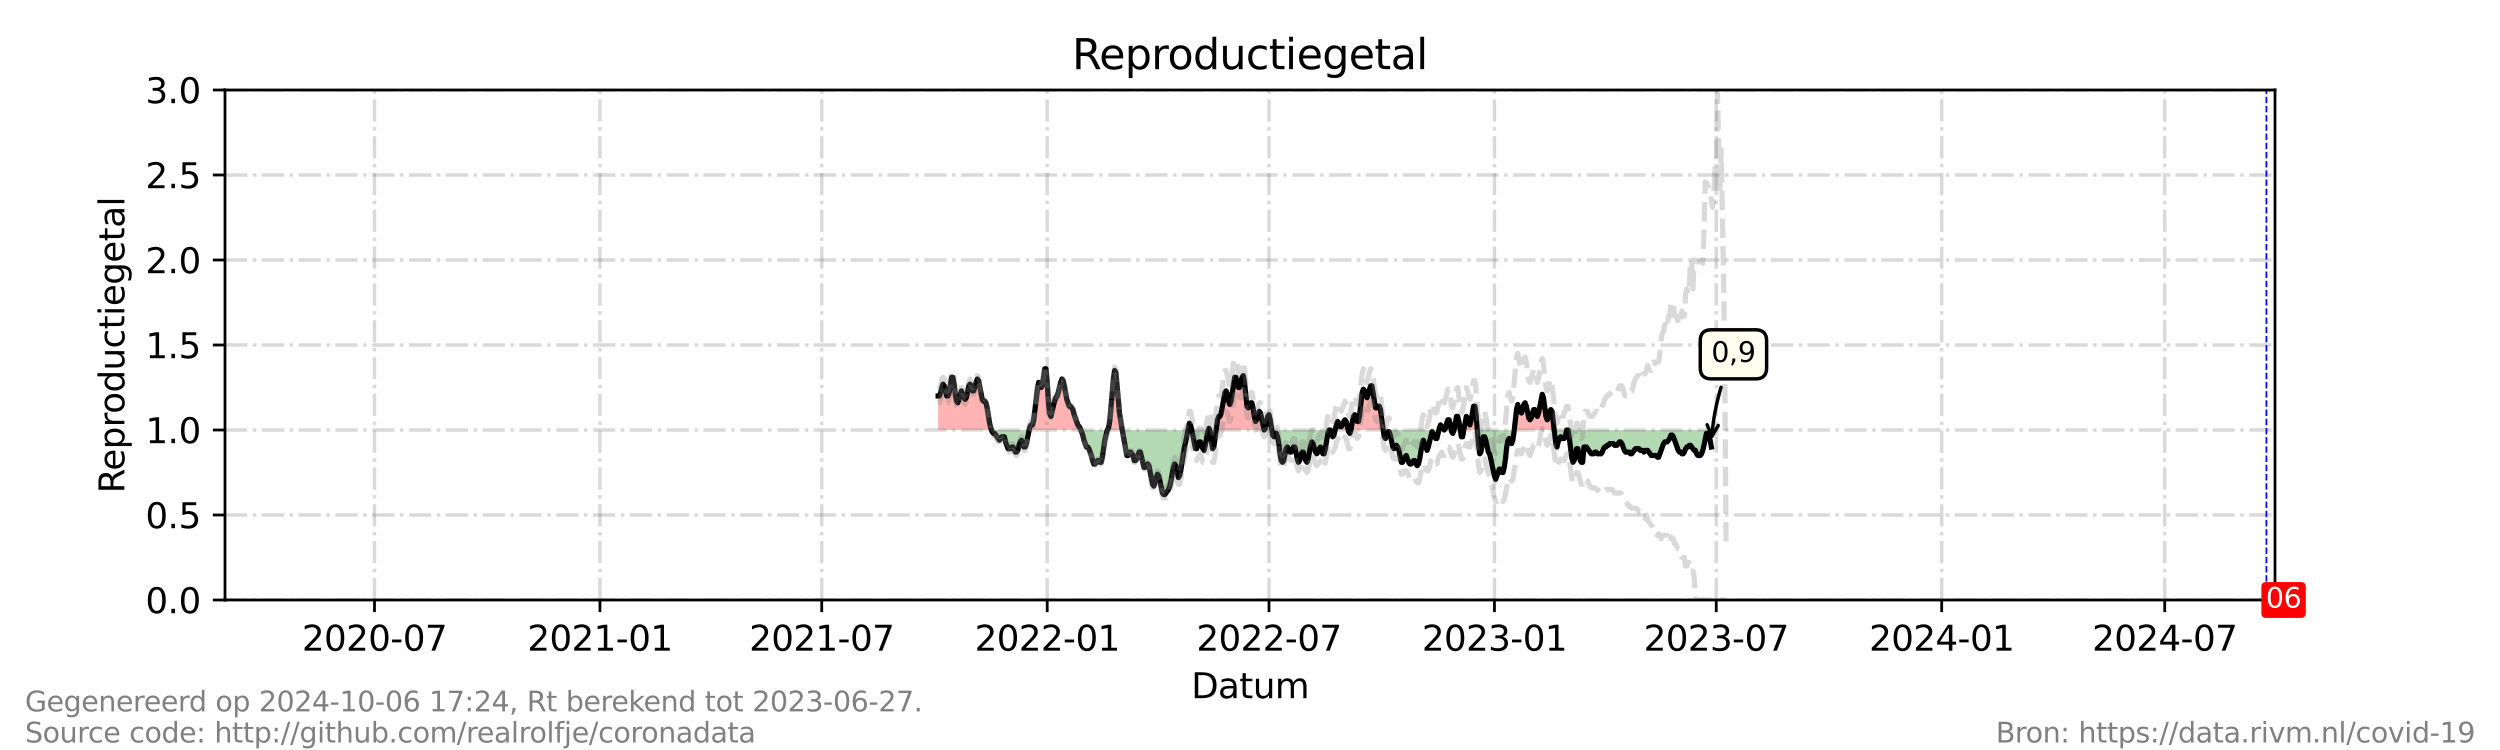 <?xml version="1.0" encoding="utf-8" standalone="no"?>
<!DOCTYPE svg PUBLIC "-//W3C//DTD SVG 1.1//EN"
  "http://www.w3.org/Graphics/SVG/1.1/DTD/svg11.dtd">
<svg xmlns:xlink="http://www.w3.org/1999/xlink" width="720pt" height="216pt" viewBox="0 0 720 216" xmlns="http://www.w3.org/2000/svg" version="1.1">
 <defs>
  <style type="text/css">*{stroke-linejoin: round; stroke-linecap: butt}</style>
 </defs>
 <g id="figure_1">
  <g id="patch_1">
   <path d="M 0 216 
L 720 216 
L 720 0 
L 0 0 
z
" style="fill: #ffffff"/>
  </g>
  <g id="axes_1">
   <g id="patch_2">
    <path d="M 64.8 172.8 
L 655.2 172.8 
L 655.2 25.92 
L 64.8 25.92 
z
" style="fill: #ffffff"/>
   </g>
   <g id="PolyCollection_1">
    <path d="M 270.187 123.84 
L 270.187 123.84 
L 270.54 123.84 
L 270.893 123.84 
L 271.246 123.84 
L 271.599 123.84 
L 271.952 123.84 
L 272.305 123.84 
L 272.658 123.84 
L 273.01 123.84 
L 273.363 123.84 
L 273.716 123.84 
L 274.069 123.84 
L 274.422 123.84 
L 274.775 123.84 
L 275.128 123.84 
L 275.481 123.84 
L 275.834 123.84 
L 276.186 123.84 
L 276.539 123.84 
L 276.892 123.84 
L 277.245 123.84 
L 277.598 123.84 
L 277.951 123.84 
L 278.304 123.84 
L 278.657 123.84 
L 279.01 123.84 
L 279.363 123.84 
L 279.715 123.84 
L 280.068 123.84 
L 280.421 123.84 
L 280.774 123.84 
L 281.127 123.84 
L 281.48 123.84 
L 281.833 123.84 
L 282.186 123.84 
L 282.539 123.84 
L 282.892 123.84 
L 283.244 123.84 
L 283.597 123.84 
L 283.95 123.84 
L 284.303 123.84 
L 284.656 123.84 
L 285.009 123.84 
L 285.362 123.84 
L 285.538 123.84 
L 285.362 123.35 
L 285.009 121.882 
L 284.656 119.923 
L 284.303 117.475 
L 283.95 116.006 
L 283.597 115.517 
L 283.244 115.517 
L 282.892 115.027 
L 282.539 114.048 
L 282.186 111.6 
L 281.833 109.642 
L 281.48 109.152 
L 281.127 110.131 
L 280.774 111.11 
L 280.421 112.579 
L 280.068 112.579 
L 279.715 111.11 
L 279.363 110.621 
L 279.01 111.11 
L 278.657 112.579 
L 278.304 114.538 
L 277.951 115.027 
L 277.598 114.538 
L 277.245 113.558 
L 276.892 112.579 
L 276.539 113.558 
L 276.186 115.027 
L 275.834 116.006 
L 275.481 115.517 
L 275.128 113.558 
L 274.775 110.621 
L 274.422 108.662 
L 274.069 108.662 
L 273.716 110.621 
L 273.363 113.069 
L 273.01 114.048 
L 272.658 114.048 
L 272.305 112.579 
L 271.952 111.11 
L 271.599 110.621 
L 271.246 111.6 
L 270.893 113.069 
L 270.54 114.048 
L 270.187 114.048 
z
" clip-path="url(#p7fda583f1e)" style="fill: #ff0000; fill-opacity: 0.3"/>
    <path d="M 296.419 123.84 
L 296.655 123.84 
L 297.008 123.84 
L 297.36 123.84 
L 297.713 123.84 
L 298.066 123.84 
L 298.419 123.84 
L 298.772 123.84 
L 299.125 123.84 
L 299.478 123.84 
L 299.831 123.84 
L 300.184 123.84 
L 300.537 123.84 
L 300.889 123.84 
L 301.242 123.84 
L 301.595 123.84 
L 301.948 123.84 
L 302.301 123.84 
L 302.654 123.84 
L 303.007 123.84 
L 303.36 123.84 
L 303.713 123.84 
L 304.066 123.84 
L 304.418 123.84 
L 304.771 123.84 
L 305.124 123.84 
L 305.477 123.84 
L 305.83 123.84 
L 306.183 123.84 
L 306.536 123.84 
L 306.889 123.84 
L 307.242 123.84 
L 307.595 123.84 
L 307.947 123.84 
L 308.3 123.84 
L 308.653 123.84 
L 309.006 123.84 
L 309.359 123.84 
L 309.712 123.84 
L 310.065 123.84 
L 310.418 123.84 
L 310.771 123.84 
L 311.123 123.84 
L 311.3 123.84 
L 311.123 123.35 
L 310.771 122.861 
L 310.418 122.371 
L 310.065 121.392 
L 309.712 120.413 
L 309.359 119.434 
L 309.006 117.965 
L 308.653 117.475 
L 308.3 116.986 
L 307.947 116.986 
L 307.595 116.006 
L 307.242 115.027 
L 306.889 113.069 
L 306.536 111.11 
L 306.183 109.642 
L 305.83 109.152 
L 305.477 110.131 
L 305.124 111.6 
L 304.771 113.069 
L 304.418 114.048 
L 304.066 114.538 
L 303.713 115.517 
L 303.36 116.986 
L 303.007 118.454 
L 302.654 119.923 
L 302.301 118.944 
L 301.948 115.517 
L 301.595 110.131 
L 301.242 106.214 
L 300.889 106.214 
L 300.537 108.662 
L 300.184 111.11 
L 299.831 111.6 
L 299.478 110.621 
L 299.125 110.131 
L 298.772 112.09 
L 298.419 115.027 
L 298.066 117.965 
L 297.713 120.902 
L 297.36 122.371 
L 297.008 122.371 
L 296.655 122.861 
z
" clip-path="url(#p7fda583f1e)" style="fill: #ff0000; fill-opacity: 0.3"/>
    <path d="M 318.887 123.84 
L 319.24 123.84 
L 319.593 123.84 
L 319.946 123.84 
L 320.299 123.84 
L 320.652 123.84 
L 321.005 123.84 
L 321.358 123.84 
L 321.71 123.84 
L 322.063 123.84 
L 322.416 123.84 
L 322.769 123.84 
L 323.122 123.84 
L 323.21 123.84 
L 323.122 123.35 
L 322.769 121.392 
L 322.416 118.944 
L 322.063 115.027 
L 321.71 110.621 
L 321.358 107.194 
L 321.005 106.704 
L 320.652 109.152 
L 320.299 113.558 
L 319.946 117.965 
L 319.593 121.392 
L 319.24 123.35 
z
" clip-path="url(#p7fda583f1e)" style="fill: #ff0000; fill-opacity: 0.3"/>
    <path d="M 342.09 123.84 
L 342.179 123.84 
L 342.531 123.84 
L 342.884 123.84 
L 343.237 123.84 
L 342.884 122.371 
L 342.531 121.882 
L 342.179 123.35 
z
" clip-path="url(#p7fda583f1e)" style="fill: #ff0000; fill-opacity: 0.3"/>
    <path d="M 348.001 123.84 
L 348.178 123.84 
L 348.354 123.84 
L 348.178 123.35 
z
" clip-path="url(#p7fda583f1e)" style="fill: #ff0000; fill-opacity: 0.3"/>
    <path d="M 350.236 123.84 
L 350.295 123.84 
L 350.648 123.84 
L 351.001 123.84 
L 351.354 123.84 
L 351.707 123.84 
L 352.06 123.84 
L 352.413 123.84 
L 352.766 123.84 
L 353.118 123.84 
L 353.471 123.84 
L 353.824 123.84 
L 354.177 123.84 
L 354.53 123.84 
L 354.883 123.84 
L 355.236 123.84 
L 355.589 123.84 
L 355.942 123.84 
L 356.295 123.84 
L 356.647 123.84 
L 357 123.84 
L 357.353 123.84 
L 357.706 123.84 
L 358.059 123.84 
L 358.412 123.84 
L 358.765 123.84 
L 359.118 123.84 
L 359.471 123.84 
L 359.824 123.84 
L 360.176 123.84 
L 360.529 123.84 
L 360.882 123.84 
L 361.235 123.84 
L 361.588 123.84 
L 361.941 123.84 
L 362.294 123.84 
L 362.647 123.84 
L 363 123.84 
L 363.353 123.84 
L 363.705 123.84 
L 364.058 123.84 
L 363.705 122.371 
L 363.353 120.413 
L 363 118.944 
L 362.647 118.454 
L 362.294 119.923 
L 361.941 120.902 
L 361.588 121.392 
L 361.235 119.923 
L 360.882 117.475 
L 360.529 116.006 
L 360.176 116.006 
L 359.824 116.986 
L 359.471 117.475 
L 359.118 116.986 
L 358.765 113.558 
L 358.412 110.131 
L 358.059 108.173 
L 357.706 108.662 
L 357.353 110.131 
L 357 111.6 
L 356.647 111.6 
L 356.295 110.131 
L 355.942 108.662 
L 355.589 108.662 
L 355.236 110.131 
L 354.883 113.069 
L 354.53 115.517 
L 354.177 116.496 
L 353.824 115.517 
L 353.471 113.558 
L 353.118 112.579 
L 352.766 113.069 
L 352.413 115.027 
L 352.06 116.986 
L 351.707 118.944 
L 351.354 119.923 
L 351.001 119.923 
L 350.648 120.902 
L 350.295 123.35 
z
" clip-path="url(#p7fda583f1e)" style="fill: #ff0000; fill-opacity: 0.3"/>
    <path d="M 364.058 123.84 
L 364.411 123.84 
L 364.764 123.84 
L 365.117 123.84 
L 365.47 123.84 
L 365.823 123.84 
L 366.176 123.84 
L 366.264 123.84 
L 366.176 123.35 
L 365.823 120.902 
L 365.47 119.434 
L 365.117 119.923 
L 364.764 121.392 
L 364.411 123.35 
z
" clip-path="url(#p7fda583f1e)" style="fill: #ff0000; fill-opacity: 0.3"/>
    <path d="M 384.526 123.84 
L 384.879 123.84 
L 385.232 123.84 
L 385.585 123.84 
L 385.938 123.84 
L 386.291 123.84 
L 386.644 123.84 
L 386.997 123.84 
L 387.35 123.84 
L 387.703 123.84 
L 388.055 123.84 
L 388.291 123.84 
L 388.055 122.861 
L 387.703 121.392 
L 387.35 120.902 
L 386.997 121.392 
L 386.644 122.371 
L 386.291 122.861 
L 385.938 122.861 
L 385.585 121.882 
L 385.232 121.392 
L 384.879 122.371 
z
" clip-path="url(#p7fda583f1e)" style="fill: #ff0000; fill-opacity: 0.3"/>
    <path d="M 389.114 123.84 
L 389.467 123.84 
L 389.82 123.84 
L 390.173 123.84 
L 390.526 123.84 
L 390.879 123.84 
L 391.232 123.84 
L 391.584 123.84 
L 391.937 123.84 
L 392.29 123.84 
L 392.643 123.84 
L 392.996 123.84 
L 393.349 123.84 
L 393.702 123.84 
L 394.055 123.84 
L 394.408 123.84 
L 394.761 123.84 
L 395.113 123.84 
L 395.466 123.84 
L 395.819 123.84 
L 396.172 123.84 
L 396.525 123.84 
L 396.878 123.84 
L 397.231 123.84 
L 397.584 123.84 
L 397.937 123.84 
L 398.29 123.84 
L 398.36 123.84 
L 398.29 123.35 
L 397.937 120.413 
L 397.584 117.965 
L 397.231 116.986 
L 396.878 116.986 
L 396.525 117.475 
L 396.172 117.475 
L 395.819 115.517 
L 395.466 113.069 
L 395.113 111.11 
L 394.761 111.11 
L 394.408 112.09 
L 394.055 113.558 
L 393.702 114.538 
L 393.349 114.048 
L 392.996 112.579 
L 392.643 112.09 
L 392.29 113.069 
L 391.937 116.006 
L 391.584 119.434 
L 391.232 121.392 
L 390.879 121.392 
L 390.526 120.413 
L 390.173 119.434 
L 389.82 119.923 
L 389.467 121.392 
z
" clip-path="url(#p7fda583f1e)" style="fill: #ff0000; fill-opacity: 0.3"/>
    <path d="M 414.405 123.84 
L 414.523 123.84 
L 414.876 123.84 
L 415.229 123.84 
L 415.582 123.84 
L 415.934 123.84 
L 415.582 123.35 
L 415.229 122.861 
L 414.876 122.371 
L 414.523 123.35 
z
" clip-path="url(#p7fda583f1e)" style="fill: #ff0000; fill-opacity: 0.3"/>
    <path d="M 415.934 123.84 
L 416.287 123.84 
L 416.64 123.84 
L 416.993 123.84 
L 417.346 123.84 
L 417.699 123.84 
L 417.964 123.84 
L 417.699 122.371 
L 417.346 120.902 
L 416.993 120.902 
L 416.64 121.882 
L 416.287 123.35 
z
" clip-path="url(#p7fda583f1e)" style="fill: #ff0000; fill-opacity: 0.3"/>
    <path d="M 418.758 123.84 
L 419.111 123.84 
L 419.463 123.84 
L 419.816 123.84 
L 420.169 123.84 
L 420.522 123.84 
L 420.169 121.392 
L 419.816 119.923 
L 419.463 119.923 
L 419.111 121.882 
z
" clip-path="url(#p7fda583f1e)" style="fill: #ff0000; fill-opacity: 0.3"/>
    <path d="M 421.581 123.84 
L 421.934 123.84 
L 422.287 123.84 
L 422.64 123.84 
L 422.992 123.84 
L 423.345 123.84 
L 423.698 123.84 
L 424.051 123.84 
L 424.404 123.84 
L 424.757 123.84 
L 425.11 123.84 
L 425.463 123.84 
L 425.11 119.434 
L 424.757 116.986 
L 424.404 116.986 
L 424.051 118.944 
L 423.698 120.902 
L 423.345 122.371 
L 422.992 121.882 
L 422.64 120.413 
L 422.287 119.923 
L 421.934 121.392 
z
" clip-path="url(#p7fda583f1e)" style="fill: #ff0000; fill-opacity: 0.3"/>
    <path d="M 436.1 123.84 
L 436.403 123.84 
L 436.756 123.84 
L 437.108 123.84 
L 437.461 123.84 
L 437.814 123.84 
L 438.167 123.84 
L 438.52 123.84 
L 438.873 123.84 
L 439.226 123.84 
L 439.579 123.84 
L 439.932 123.84 
L 440.285 123.84 
L 440.637 123.84 
L 440.99 123.84 
L 441.343 123.84 
L 441.696 123.84 
L 442.049 123.84 
L 442.402 123.84 
L 442.755 123.84 
L 443.108 123.84 
L 443.461 123.84 
L 443.814 123.84 
L 444.166 123.84 
L 444.519 123.84 
L 444.872 123.84 
L 445.225 123.84 
L 445.578 123.84 
L 445.931 123.84 
L 446.284 123.84 
L 446.637 123.84 
L 446.99 123.84 
L 447.342 123.84 
L 447.595 123.84 
L 447.342 121.392 
L 446.99 118.454 
L 446.637 117.965 
L 446.284 118.454 
L 445.931 120.413 
L 445.578 120.902 
L 445.225 119.923 
L 444.872 116.986 
L 444.519 114.538 
L 444.166 113.558 
L 443.814 114.538 
L 443.461 116.986 
L 443.108 118.944 
L 442.755 119.923 
L 442.402 119.434 
L 442.049 117.965 
L 441.696 117.965 
L 441.343 118.944 
L 440.99 120.413 
L 440.637 120.902 
L 440.285 120.413 
L 439.932 118.944 
L 439.579 116.986 
L 439.226 116.006 
L 438.873 116.496 
L 438.52 117.965 
L 438.167 118.944 
L 437.814 118.454 
L 437.461 117.475 
L 437.108 116.496 
L 436.756 117.965 
L 436.403 120.902 
z
" clip-path="url(#p7fda583f1e)" style="fill: #ff0000; fill-opacity: 0.3"/>
   </g>
   <g id="PolyCollection_2">
    <path d="M 285.538 123.84 
L 285.715 123.84 
L 286.068 123.84 
L 286.421 123.84 
L 286.773 123.84 
L 287.126 123.84 
L 287.479 123.84 
L 287.832 123.84 
L 288.185 123.84 
L 288.538 123.84 
L 288.891 123.84 
L 289.244 123.84 
L 289.597 123.84 
L 289.95 123.84 
L 290.302 123.84 
L 290.655 123.84 
L 291.008 123.84 
L 291.361 123.84 
L 291.714 123.84 
L 292.067 123.84 
L 292.42 123.84 
L 292.773 123.84 
L 293.126 123.84 
L 293.479 123.84 
L 293.831 123.84 
L 294.184 123.84 
L 294.537 123.84 
L 294.89 123.84 
L 295.243 123.84 
L 295.596 123.84 
L 295.949 123.84 
L 296.302 123.84 
L 296.419 123.84 
L 296.302 124.33 
L 295.949 125.798 
L 295.596 127.757 
L 295.243 128.736 
L 294.89 128.736 
L 294.537 127.757 
L 294.184 126.778 
L 293.831 127.267 
L 293.479 128.246 
L 293.126 129.715 
L 292.773 130.205 
L 292.42 130.205 
L 292.067 129.226 
L 291.714 128.736 
L 291.361 128.736 
L 291.008 129.226 
L 290.655 129.226 
L 290.302 129.226 
L 289.95 128.246 
L 289.597 127.267 
L 289.244 125.798 
L 288.891 125.798 
L 288.538 125.798 
L 288.185 126.288 
L 287.832 126.778 
L 287.479 126.288 
L 287.126 125.798 
L 286.773 125.309 
L 286.421 124.819 
L 286.068 124.819 
L 285.715 124.33 
z
" clip-path="url(#p7fda583f1e)" style="fill: #008000; fill-opacity: 0.3"/>
    <path d="M 311.3 123.84 
L 311.476 123.84 
L 311.829 123.84 
L 312.182 123.84 
L 312.535 123.84 
L 312.888 123.84 
L 313.241 123.84 
L 313.594 123.84 
L 313.947 123.84 
L 314.3 123.84 
L 314.652 123.84 
L 315.005 123.84 
L 315.358 123.84 
L 315.711 123.84 
L 316.064 123.84 
L 316.417 123.84 
L 316.77 123.84 
L 317.123 123.84 
L 317.476 123.84 
L 317.829 123.84 
L 318.181 123.84 
L 318.534 123.84 
L 318.887 123.84 
L 318.887 123.84 
L 318.887 123.84 
L 318.534 125.309 
L 318.181 126.778 
L 317.829 129.226 
L 317.476 131.674 
L 317.123 133.142 
L 316.77 133.142 
L 316.417 132.653 
L 316.064 132.653 
L 315.711 133.142 
L 315.358 133.632 
L 315.005 133.632 
L 314.652 132.653 
L 314.3 131.184 
L 313.947 130.205 
L 313.594 129.226 
L 313.241 128.736 
L 312.888 128.736 
L 312.535 127.757 
L 312.182 126.778 
L 311.829 125.309 
L 311.476 124.33 
z
" clip-path="url(#p7fda583f1e)" style="fill: #008000; fill-opacity: 0.3"/>
    <path d="M 323.21 123.84 
L 323.475 123.84 
L 323.828 123.84 
L 324.181 123.84 
L 324.534 123.84 
L 324.887 123.84 
L 325.239 123.84 
L 325.592 123.84 
L 325.945 123.84 
L 326.298 123.84 
L 326.651 123.84 
L 327.004 123.84 
L 327.357 123.84 
L 327.71 123.84 
L 328.063 123.84 
L 328.416 123.84 
L 328.768 123.84 
L 329.121 123.84 
L 329.474 123.84 
L 329.827 123.84 
L 330.18 123.84 
L 330.533 123.84 
L 330.886 123.84 
L 331.239 123.84 
L 331.592 123.84 
L 331.945 123.84 
L 332.297 123.84 
L 332.65 123.84 
L 333.003 123.84 
L 333.356 123.84 
L 333.709 123.84 
L 334.062 123.84 
L 334.415 123.84 
L 334.768 123.84 
L 335.121 123.84 
L 335.474 123.84 
L 335.826 123.84 
L 336.179 123.84 
L 336.532 123.84 
L 336.885 123.84 
L 337.238 123.84 
L 337.591 123.84 
L 337.944 123.84 
L 338.297 123.84 
L 338.65 123.84 
L 339.003 123.84 
L 339.355 123.84 
L 339.708 123.84 
L 340.061 123.84 
L 340.414 123.84 
L 340.767 123.84 
L 341.12 123.84 
L 341.473 123.84 
L 341.826 123.84 
L 342.09 123.84 
L 341.826 125.309 
L 341.473 127.267 
L 341.12 128.736 
L 340.767 130.694 
L 340.414 133.142 
L 340.061 135.59 
L 339.708 137.059 
L 339.355 137.549 
L 339.003 136.08 
L 338.65 134.122 
L 338.297 133.632 
L 337.944 134.611 
L 337.591 136.57 
L 337.238 138.528 
L 336.885 139.997 
L 336.532 140.976 
L 336.179 141.466 
L 335.826 141.955 
L 335.474 142.445 
L 335.121 142.445 
L 334.768 141.955 
L 334.415 140.486 
L 334.062 138.528 
L 333.709 137.059 
L 333.356 136.57 
L 333.003 137.549 
L 332.65 139.018 
L 332.297 139.997 
L 331.945 139.507 
L 331.592 138.038 
L 331.239 136.08 
L 330.886 134.122 
L 330.533 133.632 
L 330.18 134.122 
L 329.827 134.611 
L 329.474 134.611 
L 329.121 133.142 
L 328.768 131.674 
L 328.416 130.205 
L 328.063 130.205 
L 327.71 131.184 
L 327.357 132.163 
L 327.004 132.653 
L 326.651 132.653 
L 326.298 131.184 
L 325.945 130.694 
L 325.592 130.205 
L 325.239 130.694 
L 324.887 131.184 
L 324.534 131.184 
L 324.181 129.715 
L 323.828 127.267 
L 323.475 125.309 
z
" clip-path="url(#p7fda583f1e)" style="fill: #008000; fill-opacity: 0.3"/>
    <path d="M 343.237 123.84 
L 343.237 123.84 
L 343.59 123.84 
L 343.943 123.84 
L 344.296 123.84 
L 344.649 123.84 
L 345.002 123.84 
L 345.355 123.84 
L 345.708 123.84 
L 346.06 123.84 
L 346.413 123.84 
L 346.766 123.84 
L 347.119 123.84 
L 347.472 123.84 
L 347.825 123.84 
L 348.001 123.84 
L 347.825 124.33 
L 347.472 126.288 
L 347.119 128.246 
L 346.766 129.715 
L 346.413 129.226 
L 346.06 128.246 
L 345.708 127.267 
L 345.355 127.267 
L 345.002 128.246 
L 344.649 129.226 
L 344.296 129.226 
L 343.943 127.757 
L 343.59 125.798 
L 343.237 123.84 
z
" clip-path="url(#p7fda583f1e)" style="fill: #008000; fill-opacity: 0.3"/>
    <path d="M 348.354 123.84 
L 348.531 123.84 
L 348.884 123.84 
L 349.237 123.84 
L 349.589 123.84 
L 349.942 123.84 
L 350.236 123.84 
L 349.942 126.288 
L 349.589 128.736 
L 349.237 129.226 
L 348.884 127.267 
L 348.531 124.33 
z
" clip-path="url(#p7fda583f1e)" style="fill: #008000; fill-opacity: 0.3"/>
    <path d="M 364.058 123.84 
L 364.058 123.84 
L 364.058 123.84 
L 364.058 123.84 
z
" clip-path="url(#p7fda583f1e)" style="fill: #008000; fill-opacity: 0.3"/>
    <path d="M 366.264 123.84 
L 366.529 123.84 
L 366.882 123.84 
L 367.234 123.84 
L 367.587 123.84 
L 367.94 123.84 
L 368.293 123.84 
L 368.646 123.84 
L 368.999 123.84 
L 369.352 123.84 
L 369.705 123.84 
L 370.058 123.84 
L 370.411 123.84 
L 370.763 123.84 
L 371.116 123.84 
L 371.469 123.84 
L 371.822 123.84 
L 372.175 123.84 
L 372.528 123.84 
L 372.881 123.84 
L 373.234 123.84 
L 373.587 123.84 
L 373.94 123.84 
L 374.292 123.84 
L 374.645 123.84 
L 374.998 123.84 
L 375.351 123.84 
L 375.704 123.84 
L 376.057 123.84 
L 376.41 123.84 
L 376.763 123.84 
L 377.116 123.84 
L 377.469 123.84 
L 377.821 123.84 
L 378.174 123.84 
L 378.527 123.84 
L 378.88 123.84 
L 379.233 123.84 
L 379.586 123.84 
L 379.939 123.84 
L 380.292 123.84 
L 380.645 123.84 
L 380.997 123.84 
L 381.35 123.84 
L 381.703 123.84 
L 382.056 123.84 
L 382.409 123.84 
L 382.762 123.84 
L 383.115 123.84 
L 383.468 123.84 
L 383.821 123.84 
L 384.174 123.84 
L 384.526 123.84 
L 384.526 123.84 
L 384.526 123.84 
L 384.174 125.309 
L 383.821 125.798 
L 383.468 124.819 
L 383.115 123.84 
L 382.762 123.84 
L 382.409 124.819 
L 382.056 126.778 
L 381.703 129.226 
L 381.35 130.694 
L 380.997 130.694 
L 380.645 129.715 
L 380.292 128.736 
L 379.939 129.226 
L 379.586 130.205 
L 379.233 130.694 
L 378.88 130.205 
L 378.527 129.226 
L 378.174 127.757 
L 377.821 127.267 
L 377.469 128.246 
L 377.116 130.205 
L 376.763 132.163 
L 376.41 133.142 
L 376.057 132.653 
L 375.704 131.674 
L 375.351 130.205 
L 374.998 130.205 
L 374.645 131.184 
L 374.292 132.653 
L 373.94 133.142 
L 373.587 132.163 
L 373.234 130.205 
L 372.881 128.736 
L 372.528 128.736 
L 372.175 129.715 
L 371.822 130.205 
L 371.469 130.205 
L 371.116 129.226 
L 370.763 128.736 
L 370.411 129.226 
L 370.058 130.694 
L 369.705 132.653 
L 369.352 133.142 
L 368.999 132.653 
L 368.646 130.694 
L 368.293 127.757 
L 367.94 125.798 
L 367.587 124.819 
L 367.234 124.819 
L 366.882 125.798 
L 366.529 125.309 
z
" clip-path="url(#p7fda583f1e)" style="fill: #008000; fill-opacity: 0.3"/>
    <path d="M 388.291 123.84 
L 388.408 123.84 
L 388.761 123.84 
L 389.114 123.84 
L 389.114 123.84 
L 389.114 123.84 
L 388.761 124.819 
L 388.408 124.33 
z
" clip-path="url(#p7fda583f1e)" style="fill: #008000; fill-opacity: 0.3"/>
    <path d="M 398.36 123.84 
L 398.642 123.84 
L 398.995 123.84 
L 399.348 123.84 
L 399.701 123.84 
L 400.054 123.84 
L 400.407 123.84 
L 400.76 123.84 
L 401.113 123.84 
L 401.466 123.84 
L 401.819 123.84 
L 402.171 123.84 
L 402.524 123.84 
L 402.877 123.84 
L 403.23 123.84 
L 403.583 123.84 
L 403.936 123.84 
L 404.289 123.84 
L 404.642 123.84 
L 404.995 123.84 
L 405.348 123.84 
L 405.7 123.84 
L 406.053 123.84 
L 406.406 123.84 
L 406.759 123.84 
L 407.112 123.84 
L 407.465 123.84 
L 407.818 123.84 
L 408.171 123.84 
L 408.524 123.84 
L 408.877 123.84 
L 409.229 123.84 
L 409.582 123.84 
L 409.935 123.84 
L 410.288 123.84 
L 410.641 123.84 
L 410.994 123.84 
L 411.347 123.84 
L 411.7 123.84 
L 412.053 123.84 
L 412.405 123.84 
L 412.758 123.84 
L 413.111 123.84 
L 413.464 123.84 
L 413.817 123.84 
L 414.17 123.84 
L 414.405 123.84 
L 414.17 124.819 
L 413.817 126.288 
L 413.464 126.288 
L 413.111 125.798 
L 412.758 124.819 
L 412.405 124.33 
L 412.053 125.798 
L 411.7 127.267 
L 411.347 128.736 
L 410.994 129.715 
L 410.641 128.736 
L 410.288 127.757 
L 409.935 126.778 
L 409.582 127.757 
L 409.229 129.715 
L 408.877 132.163 
L 408.524 133.632 
L 408.171 134.122 
L 407.818 133.632 
L 407.465 132.653 
L 407.112 132.653 
L 406.759 133.142 
L 406.406 133.632 
L 406.053 133.632 
L 405.7 133.142 
L 405.348 132.163 
L 404.995 131.184 
L 404.642 131.674 
L 404.289 132.163 
L 403.936 133.142 
L 403.583 133.142 
L 403.23 131.674 
L 402.877 129.715 
L 402.524 128.736 
L 402.171 128.246 
L 401.819 128.736 
L 401.466 129.226 
L 401.113 128.736 
L 400.76 127.267 
L 400.407 125.309 
L 400.054 124.33 
L 399.701 124.33 
L 399.348 125.309 
L 398.995 126.288 
L 398.642 125.798 
z
" clip-path="url(#p7fda583f1e)" style="fill: #008000; fill-opacity: 0.3"/>
    <path d="M 415.934 123.84 
L 415.934 123.84 
L 415.934 123.84 
L 415.934 123.84 
z
" clip-path="url(#p7fda583f1e)" style="fill: #008000; fill-opacity: 0.3"/>
    <path d="M 417.964 123.84 
L 418.052 123.84 
L 418.405 123.84 
L 418.758 123.84 
L 418.758 123.84 
L 418.758 123.84 
L 418.405 124.819 
L 418.052 124.33 
z
" clip-path="url(#p7fda583f1e)" style="fill: #008000; fill-opacity: 0.3"/>
    <path d="M 420.522 123.84 
L 420.522 123.84 
L 420.875 123.84 
L 421.228 123.84 
L 421.581 123.84 
L 421.581 123.84 
L 421.581 123.84 
L 421.228 125.798 
L 420.875 125.798 
L 420.522 123.84 
z
" clip-path="url(#p7fda583f1e)" style="fill: #008000; fill-opacity: 0.3"/>
    <path d="M 425.463 123.84 
L 425.463 123.84 
L 425.816 123.84 
L 426.169 123.84 
L 426.521 123.84 
L 426.874 123.84 
L 427.227 123.84 
L 427.58 123.84 
L 427.933 123.84 
L 428.286 123.84 
L 428.639 123.84 
L 428.992 123.84 
L 429.345 123.84 
L 429.698 123.84 
L 430.05 123.84 
L 430.403 123.84 
L 430.756 123.84 
L 431.109 123.84 
L 431.462 123.84 
L 431.815 123.84 
L 432.168 123.84 
L 432.521 123.84 
L 432.874 123.84 
L 433.227 123.84 
L 433.579 123.84 
L 433.932 123.84 
L 434.285 123.84 
L 434.638 123.84 
L 434.991 123.84 
L 435.344 123.84 
L 435.697 123.84 
L 436.05 123.84 
L 436.1 123.84 
L 436.05 124.33 
L 435.697 126.778 
L 435.344 127.757 
L 434.991 126.778 
L 434.638 126.288 
L 434.285 126.778 
L 433.932 128.736 
L 433.579 132.163 
L 433.227 134.611 
L 432.874 136.08 
L 432.521 136.08 
L 432.168 135.101 
L 431.815 135.101 
L 431.462 136.08 
L 431.109 137.059 
L 430.756 138.038 
L 430.403 137.059 
L 430.05 135.59 
L 429.698 134.122 
L 429.345 132.163 
L 428.992 130.694 
L 428.639 130.205 
L 428.286 128.736 
L 427.933 126.778 
L 427.58 125.798 
L 427.227 125.798 
L 426.874 127.757 
L 426.521 130.205 
L 426.169 130.694 
L 425.816 128.246 
L 425.463 123.84 
z
" clip-path="url(#p7fda583f1e)" style="fill: #008000; fill-opacity: 0.3"/>
    <path d="M 447.595 123.84 
L 447.695 123.84 
L 448.048 123.84 
L 448.401 123.84 
L 448.754 123.84 
L 449.107 123.84 
L 449.46 123.84 
L 449.813 123.84 
L 450.166 123.84 
L 450.519 123.84 
L 450.871 123.84 
L 451.224 123.84 
L 451.577 123.84 
L 451.93 123.84 
L 452.283 123.84 
L 452.636 123.84 
L 452.989 123.84 
L 453.342 123.84 
L 453.695 123.84 
L 454.048 123.84 
L 454.4 123.84 
L 454.753 123.84 
L 455.106 123.84 
L 455.459 123.84 
L 455.812 123.84 
L 456.165 123.84 
L 456.518 123.84 
L 456.871 123.84 
L 457.224 123.84 
L 457.577 123.84 
L 457.929 123.84 
L 458.282 123.84 
L 458.635 123.84 
L 458.988 123.84 
L 459.341 123.84 
L 459.694 123.84 
L 460.047 123.84 
L 460.4 123.84 
L 460.753 123.84 
L 461.106 123.84 
L 461.458 123.84 
L 461.811 123.84 
L 462.164 123.84 
L 462.517 123.84 
L 462.87 123.84 
L 463.223 123.84 
L 463.576 123.84 
L 463.929 123.84 
L 464.282 123.84 
L 464.635 123.84 
L 464.987 123.84 
L 465.34 123.84 
L 465.693 123.84 
L 466.046 123.84 
L 466.399 123.84 
L 466.752 123.84 
L 467.105 123.84 
L 467.458 123.84 
L 467.811 123.84 
L 468.164 123.84 
L 468.516 123.84 
L 468.869 123.84 
L 469.222 123.84 
L 469.575 123.84 
L 469.928 123.84 
L 470.281 123.84 
L 470.634 123.84 
L 470.987 123.84 
L 471.34 123.84 
L 471.693 123.84 
L 472.045 123.84 
L 472.398 123.84 
L 472.751 123.84 
L 473.104 123.84 
L 473.457 123.84 
L 473.81 123.84 
L 474.163 123.84 
L 474.516 123.84 
L 474.869 123.84 
L 475.222 123.84 
L 475.574 123.84 
L 475.927 123.84 
L 476.28 123.84 
L 476.633 123.84 
L 476.986 123.84 
L 477.339 123.84 
L 477.692 123.84 
L 478.045 123.84 
L 478.398 123.84 
L 478.751 123.84 
L 479.103 123.84 
L 479.456 123.84 
L 479.809 123.84 
L 480.162 123.84 
L 480.515 123.84 
L 480.868 123.84 
L 481.221 123.84 
L 481.574 123.84 
L 481.927 123.84 
L 482.279 123.84 
L 482.632 123.84 
L 482.985 123.84 
L 483.338 123.84 
L 483.691 123.84 
L 484.044 123.84 
L 484.397 123.84 
L 484.75 123.84 
L 485.103 123.84 
L 485.456 123.84 
L 485.808 123.84 
L 486.161 123.84 
L 486.514 123.84 
L 486.867 123.84 
L 487.22 123.84 
L 487.573 123.84 
L 487.926 123.84 
L 488.279 123.84 
L 488.632 123.84 
L 488.985 123.84 
L 489.337 123.84 
L 489.69 123.84 
L 490.043 123.84 
L 490.396 123.84 
L 490.749 123.84 
L 491.102 123.84 
L 491.455 123.84 
L 491.808 123.84 
L 492.161 123.84 
L 492.514 123.84 
L 492.866 123.84 
L 492.866 123.84 
L 492.866 128.736 
L 492.514 126.778 
L 492.161 125.309 
L 491.808 124.819 
L 491.455 124.819 
L 491.102 126.288 
L 490.749 128.246 
L 490.396 129.715 
L 490.043 130.694 
L 489.69 131.184 
L 489.337 131.184 
L 488.985 131.184 
L 488.632 130.694 
L 488.279 129.715 
L 487.926 129.715 
L 487.573 129.226 
L 487.22 128.736 
L 486.867 128.246 
L 486.514 128.246 
L 486.161 128.736 
L 485.808 128.736 
L 485.456 129.226 
L 485.103 130.205 
L 484.75 130.694 
L 484.397 130.694 
L 484.044 130.205 
L 483.691 130.205 
L 483.338 129.715 
L 482.985 128.736 
L 482.632 127.757 
L 482.279 126.778 
L 481.927 125.798 
L 481.574 125.309 
L 481.221 125.309 
L 480.868 126.288 
L 480.515 126.778 
L 480.162 127.267 
L 479.809 127.267 
L 479.456 127.267 
L 479.103 127.757 
L 478.751 128.736 
L 478.398 129.715 
L 478.045 130.694 
L 477.692 131.674 
L 477.339 131.674 
L 476.986 131.184 
L 476.633 131.184 
L 476.28 131.184 
L 475.927 131.184 
L 475.574 131.184 
L 475.222 130.694 
L 474.869 130.205 
L 474.516 129.715 
L 474.163 129.715 
L 473.81 129.715 
L 473.457 130.205 
L 473.104 129.715 
L 472.751 129.715 
L 472.398 129.715 
L 472.045 129.226 
L 471.693 129.226 
L 471.34 129.226 
L 470.987 129.226 
L 470.634 129.715 
L 470.281 130.205 
L 469.928 130.694 
L 469.575 130.694 
L 469.222 130.205 
L 468.869 130.205 
L 468.516 130.205 
L 468.164 130.205 
L 467.811 129.715 
L 467.458 128.736 
L 467.105 127.757 
L 466.752 127.267 
L 466.399 127.267 
L 466.046 127.757 
L 465.693 128.246 
L 465.34 128.246 
L 464.987 128.246 
L 464.635 127.757 
L 464.282 127.757 
L 463.929 127.757 
L 463.576 127.757 
L 463.223 128.246 
L 462.87 128.246 
L 462.517 128.736 
L 462.164 128.736 
L 461.811 129.226 
L 461.458 130.205 
L 461.106 130.694 
L 460.753 130.694 
L 460.4 130.694 
L 460.047 130.694 
L 459.694 130.205 
L 459.341 130.205 
L 458.988 130.694 
L 458.635 130.694 
L 458.282 130.694 
L 457.929 130.205 
L 457.577 129.715 
L 457.224 129.226 
L 456.871 128.736 
L 456.518 128.736 
L 456.165 128.736 
L 455.812 133.142 
L 455.459 133.142 
L 455.106 132.653 
L 454.753 130.694 
L 454.4 129.226 
L 454.048 129.226 
L 453.695 131.184 
L 453.342 132.653 
L 452.989 133.142 
L 452.636 131.674 
L 452.283 128.736 
L 451.93 125.798 
L 451.577 123.84 
L 451.224 123.84 
L 450.871 125.309 
L 450.519 126.288 
L 450.166 126.288 
L 449.813 126.288 
L 449.46 125.798 
L 449.107 126.288 
L 448.754 127.267 
L 448.401 128.736 
L 448.048 127.757 
L 447.695 124.819 
z
" clip-path="url(#p7fda583f1e)" style="fill: #008000; fill-opacity: 0.3"/>
   </g>
   <g id="matplotlib.axis_1">
    <g id="xtick_1">
     <g id="line2d_1">
      <path d="M 107.854 172.8 
L 107.854 25.92 
" clip-path="url(#p7fda583f1e)" style="fill: none; stroke-dasharray: 6.4,1.6,1,1.6; stroke-dashoffset: 0; stroke: #808080; stroke-opacity: 0.3"/>
     </g>
     <g id="line2d_2">
      <defs>
       <path id="mee3bd359bd" d="M 0 0 
L 0 3.5 
" style="stroke: #000000; stroke-width: 0.8"/>
      </defs>
      <g>
       <use xlink:href="#mee3bd359bd" x="107.854" y="172.8" style="stroke: #000000; stroke-width: 0.8"/>
      </g>
     </g>
     <g id="text_1">
      <!-- 2020-07 -->
      <g transform="translate(86.962 187.398) scale(0.1 -0.1)">
       <defs>
        <path id="DejaVuSans-32" d="M 1228 531 
L 3431 531 
L 3431 0 
L 469 0 
L 469 531 
Q 828 903 1448 1529 
Q 2069 2156 2228 2338 
Q 2531 2678 2651 2914 
Q 2772 3150 2772 3378 
Q 2772 3750 2511 3984 
Q 2250 4219 1831 4219 
Q 1534 4219 1204 4116 
Q 875 4013 500 3803 
L 500 4441 
Q 881 4594 1212 4672 
Q 1544 4750 1819 4750 
Q 2544 4750 2975 4387 
Q 3406 4025 3406 3419 
Q 3406 3131 3298 2873 
Q 3191 2616 2906 2266 
Q 2828 2175 2409 1742 
Q 1991 1309 1228 531 
z
" transform="scale(0.016)"/>
        <path id="DejaVuSans-30" d="M 2034 4250 
Q 1547 4250 1301 3770 
Q 1056 3291 1056 2328 
Q 1056 1369 1301 889 
Q 1547 409 2034 409 
Q 2525 409 2770 889 
Q 3016 1369 3016 2328 
Q 3016 3291 2770 3770 
Q 2525 4250 2034 4250 
z
M 2034 4750 
Q 2819 4750 3233 4129 
Q 3647 3509 3647 2328 
Q 3647 1150 3233 529 
Q 2819 -91 2034 -91 
Q 1250 -91 836 529 
Q 422 1150 422 2328 
Q 422 3509 836 4129 
Q 1250 4750 2034 4750 
z
" transform="scale(0.016)"/>
        <path id="DejaVuSans-2d" d="M 313 2009 
L 1997 2009 
L 1997 1497 
L 313 1497 
L 313 2009 
z
" transform="scale(0.016)"/>
        <path id="DejaVuSans-37" d="M 525 4666 
L 3525 4666 
L 3525 4397 
L 1831 0 
L 1172 0 
L 2766 4134 
L 525 4134 
L 525 4666 
z
" transform="scale(0.016)"/>
       </defs>
       <use xlink:href="#DejaVuSans-32"/>
       <use xlink:href="#DejaVuSans-30" x="63.623"/>
       <use xlink:href="#DejaVuSans-32" x="127.246"/>
       <use xlink:href="#DejaVuSans-30" x="190.869"/>
       <use xlink:href="#DejaVuSans-2d" x="254.492"/>
       <use xlink:href="#DejaVuSans-30" x="290.576"/>
       <use xlink:href="#DejaVuSans-37" x="354.199"/>
      </g>
     </g>
    </g>
    <g id="xtick_2">
     <g id="line2d_3">
      <path d="M 172.787 172.8 
L 172.787 25.92 
" clip-path="url(#p7fda583f1e)" style="fill: none; stroke-dasharray: 6.4,1.6,1,1.6; stroke-dashoffset: 0; stroke: #808080; stroke-opacity: 0.3"/>
     </g>
     <g id="line2d_4">
      <g>
       <use xlink:href="#mee3bd359bd" x="172.787" y="172.8" style="stroke: #000000; stroke-width: 0.8"/>
      </g>
     </g>
     <g id="text_2">
      <!-- 2021-01 -->
      <g transform="translate(151.896 187.398) scale(0.1 -0.1)">
       <defs>
        <path id="DejaVuSans-31" d="M 794 531 
L 1825 531 
L 1825 4091 
L 703 3866 
L 703 4441 
L 1819 4666 
L 2450 4666 
L 2450 531 
L 3481 531 
L 3481 0 
L 794 0 
L 794 531 
z
" transform="scale(0.016)"/>
       </defs>
       <use xlink:href="#DejaVuSans-32"/>
       <use xlink:href="#DejaVuSans-30" x="63.623"/>
       <use xlink:href="#DejaVuSans-32" x="127.246"/>
       <use xlink:href="#DejaVuSans-31" x="190.869"/>
       <use xlink:href="#DejaVuSans-2d" x="254.492"/>
       <use xlink:href="#DejaVuSans-30" x="290.576"/>
       <use xlink:href="#DejaVuSans-31" x="354.199"/>
      </g>
     </g>
    </g>
    <g id="xtick_3">
     <g id="line2d_5">
      <path d="M 236.662 172.8 
L 236.662 25.92 
" clip-path="url(#p7fda583f1e)" style="fill: none; stroke-dasharray: 6.4,1.6,1,1.6; stroke-dashoffset: 0; stroke: #808080; stroke-opacity: 0.3"/>
     </g>
     <g id="line2d_6">
      <g>
       <use xlink:href="#mee3bd359bd" x="236.662" y="172.8" style="stroke: #000000; stroke-width: 0.8"/>
      </g>
     </g>
     <g id="text_3">
      <!-- 2021-07 -->
      <g transform="translate(215.77 187.398) scale(0.1 -0.1)">
       <use xlink:href="#DejaVuSans-32"/>
       <use xlink:href="#DejaVuSans-30" x="63.623"/>
       <use xlink:href="#DejaVuSans-32" x="127.246"/>
       <use xlink:href="#DejaVuSans-31" x="190.869"/>
       <use xlink:href="#DejaVuSans-2d" x="254.492"/>
       <use xlink:href="#DejaVuSans-30" x="290.576"/>
       <use xlink:href="#DejaVuSans-37" x="354.199"/>
      </g>
     </g>
    </g>
    <g id="xtick_4">
     <g id="line2d_7">
      <path d="M 301.595 172.8 
L 301.595 25.92 
" clip-path="url(#p7fda583f1e)" style="fill: none; stroke-dasharray: 6.4,1.6,1,1.6; stroke-dashoffset: 0; stroke: #808080; stroke-opacity: 0.3"/>
     </g>
     <g id="line2d_8">
      <g>
       <use xlink:href="#mee3bd359bd" x="301.595" y="172.8" style="stroke: #000000; stroke-width: 0.8"/>
      </g>
     </g>
     <g id="text_4">
      <!-- 2022-01 -->
      <g transform="translate(280.704 187.398) scale(0.1 -0.1)">
       <use xlink:href="#DejaVuSans-32"/>
       <use xlink:href="#DejaVuSans-30" x="63.623"/>
       <use xlink:href="#DejaVuSans-32" x="127.246"/>
       <use xlink:href="#DejaVuSans-32" x="190.869"/>
       <use xlink:href="#DejaVuSans-2d" x="254.492"/>
       <use xlink:href="#DejaVuSans-30" x="290.576"/>
       <use xlink:href="#DejaVuSans-31" x="354.199"/>
      </g>
     </g>
    </g>
    <g id="xtick_5">
     <g id="line2d_9">
      <path d="M 365.47 172.8 
L 365.47 25.92 
" clip-path="url(#p7fda583f1e)" style="fill: none; stroke-dasharray: 6.4,1.6,1,1.6; stroke-dashoffset: 0; stroke: #808080; stroke-opacity: 0.3"/>
     </g>
     <g id="line2d_10">
      <g>
       <use xlink:href="#mee3bd359bd" x="365.47" y="172.8" style="stroke: #000000; stroke-width: 0.8"/>
      </g>
     </g>
     <g id="text_5">
      <!-- 2022-07 -->
      <g transform="translate(344.579 187.398) scale(0.1 -0.1)">
       <use xlink:href="#DejaVuSans-32"/>
       <use xlink:href="#DejaVuSans-30" x="63.623"/>
       <use xlink:href="#DejaVuSans-32" x="127.246"/>
       <use xlink:href="#DejaVuSans-32" x="190.869"/>
       <use xlink:href="#DejaVuSans-2d" x="254.492"/>
       <use xlink:href="#DejaVuSans-30" x="290.576"/>
       <use xlink:href="#DejaVuSans-37" x="354.199"/>
      </g>
     </g>
    </g>
    <g id="xtick_6">
     <g id="line2d_11">
      <path d="M 430.403 172.8 
L 430.403 25.92 
" clip-path="url(#p7fda583f1e)" style="fill: none; stroke-dasharray: 6.4,1.6,1,1.6; stroke-dashoffset: 0; stroke: #808080; stroke-opacity: 0.3"/>
     </g>
     <g id="line2d_12">
      <g>
       <use xlink:href="#mee3bd359bd" x="430.403" y="172.8" style="stroke: #000000; stroke-width: 0.8"/>
      </g>
     </g>
     <g id="text_6">
      <!-- 2023-01 -->
      <g transform="translate(409.512 187.398) scale(0.1 -0.1)">
       <defs>
        <path id="DejaVuSans-33" d="M 2597 2516 
Q 3050 2419 3304 2112 
Q 3559 1806 3559 1356 
Q 3559 666 3084 287 
Q 2609 -91 1734 -91 
Q 1441 -91 1130 -33 
Q 819 25 488 141 
L 488 750 
Q 750 597 1062 519 
Q 1375 441 1716 441 
Q 2309 441 2620 675 
Q 2931 909 2931 1356 
Q 2931 1769 2642 2001 
Q 2353 2234 1838 2234 
L 1294 2234 
L 1294 2753 
L 1863 2753 
Q 2328 2753 2575 2939 
Q 2822 3125 2822 3475 
Q 2822 3834 2567 4026 
Q 2313 4219 1838 4219 
Q 1578 4219 1281 4162 
Q 984 4106 628 3988 
L 628 4550 
Q 988 4650 1302 4700 
Q 1616 4750 1894 4750 
Q 2613 4750 3031 4423 
Q 3450 4097 3450 3541 
Q 3450 3153 3228 2886 
Q 3006 2619 2597 2516 
z
" transform="scale(0.016)"/>
       </defs>
       <use xlink:href="#DejaVuSans-32"/>
       <use xlink:href="#DejaVuSans-30" x="63.623"/>
       <use xlink:href="#DejaVuSans-32" x="127.246"/>
       <use xlink:href="#DejaVuSans-33" x="190.869"/>
       <use xlink:href="#DejaVuSans-2d" x="254.492"/>
       <use xlink:href="#DejaVuSans-30" x="290.576"/>
       <use xlink:href="#DejaVuSans-31" x="354.199"/>
      </g>
     </g>
    </g>
    <g id="xtick_7">
     <g id="line2d_13">
      <path d="M 494.278 172.8 
L 494.278 25.92 
" clip-path="url(#p7fda583f1e)" style="fill: none; stroke-dasharray: 6.4,1.6,1,1.6; stroke-dashoffset: 0; stroke: #808080; stroke-opacity: 0.3"/>
     </g>
     <g id="line2d_14">
      <g>
       <use xlink:href="#mee3bd359bd" x="494.278" y="172.8" style="stroke: #000000; stroke-width: 0.8"/>
      </g>
     </g>
     <g id="text_7">
      <!-- 2023-07 -->
      <g transform="translate(473.387 187.398) scale(0.1 -0.1)">
       <use xlink:href="#DejaVuSans-32"/>
       <use xlink:href="#DejaVuSans-30" x="63.623"/>
       <use xlink:href="#DejaVuSans-32" x="127.246"/>
       <use xlink:href="#DejaVuSans-33" x="190.869"/>
       <use xlink:href="#DejaVuSans-2d" x="254.492"/>
       <use xlink:href="#DejaVuSans-30" x="290.576"/>
       <use xlink:href="#DejaVuSans-37" x="354.199"/>
      </g>
     </g>
    </g>
    <g id="xtick_8">
     <g id="line2d_15">
      <path d="M 559.211 172.8 
L 559.211 25.92 
" clip-path="url(#p7fda583f1e)" style="fill: none; stroke-dasharray: 6.4,1.6,1,1.6; stroke-dashoffset: 0; stroke: #808080; stroke-opacity: 0.3"/>
     </g>
     <g id="line2d_16">
      <g>
       <use xlink:href="#mee3bd359bd" x="559.211" y="172.8" style="stroke: #000000; stroke-width: 0.8"/>
      </g>
     </g>
     <g id="text_8">
      <!-- 2024-01 -->
      <g transform="translate(538.32 187.398) scale(0.1 -0.1)">
       <defs>
        <path id="DejaVuSans-34" d="M 2419 4116 
L 825 1625 
L 2419 1625 
L 2419 4116 
z
M 2253 4666 
L 3047 4666 
L 3047 1625 
L 3713 1625 
L 3713 1100 
L 3047 1100 
L 3047 0 
L 2419 0 
L 2419 1100 
L 313 1100 
L 313 1709 
L 2253 4666 
z
" transform="scale(0.016)"/>
       </defs>
       <use xlink:href="#DejaVuSans-32"/>
       <use xlink:href="#DejaVuSans-30" x="63.623"/>
       <use xlink:href="#DejaVuSans-32" x="127.246"/>
       <use xlink:href="#DejaVuSans-34" x="190.869"/>
       <use xlink:href="#DejaVuSans-2d" x="254.492"/>
       <use xlink:href="#DejaVuSans-30" x="290.576"/>
       <use xlink:href="#DejaVuSans-31" x="354.199"/>
      </g>
     </g>
    </g>
    <g id="xtick_9">
     <g id="line2d_17">
      <path d="M 623.439 172.8 
L 623.439 25.92 
" clip-path="url(#p7fda583f1e)" style="fill: none; stroke-dasharray: 6.4,1.6,1,1.6; stroke-dashoffset: 0; stroke: #808080; stroke-opacity: 0.3"/>
     </g>
     <g id="line2d_18">
      <g>
       <use xlink:href="#mee3bd359bd" x="623.439" y="172.8" style="stroke: #000000; stroke-width: 0.8"/>
      </g>
     </g>
     <g id="text_9">
      <!-- 2024-07 -->
      <g transform="translate(602.548 187.398) scale(0.1 -0.1)">
       <use xlink:href="#DejaVuSans-32"/>
       <use xlink:href="#DejaVuSans-30" x="63.623"/>
       <use xlink:href="#DejaVuSans-32" x="127.246"/>
       <use xlink:href="#DejaVuSans-34" x="190.869"/>
       <use xlink:href="#DejaVuSans-2d" x="254.492"/>
       <use xlink:href="#DejaVuSans-30" x="290.576"/>
       <use xlink:href="#DejaVuSans-37" x="354.199"/>
      </g>
     </g>
    </g>
    <g id="text_10">
     <!-- Datum -->
     <g transform="translate(343.087 201.077) scale(0.1 -0.1)">
      <defs>
       <path id="DejaVuSans-44" d="M 1259 4147 
L 1259 519 
L 2022 519 
Q 2988 519 3436 956 
Q 3884 1394 3884 2338 
Q 3884 3275 3436 3711 
Q 2988 4147 2022 4147 
L 1259 4147 
z
M 628 4666 
L 1925 4666 
Q 3281 4666 3915 4102 
Q 4550 3538 4550 2338 
Q 4550 1131 3912 565 
Q 3275 0 1925 0 
L 628 0 
L 628 4666 
z
" transform="scale(0.016)"/>
       <path id="DejaVuSans-61" d="M 2194 1759 
Q 1497 1759 1228 1600 
Q 959 1441 959 1056 
Q 959 750 1161 570 
Q 1363 391 1709 391 
Q 2188 391 2477 730 
Q 2766 1069 2766 1631 
L 2766 1759 
L 2194 1759 
z
M 3341 1997 
L 3341 0 
L 2766 0 
L 2766 531 
Q 2569 213 2275 61 
Q 1981 -91 1556 -91 
Q 1019 -91 701 211 
Q 384 513 384 1019 
Q 384 1609 779 1909 
Q 1175 2209 1959 2209 
L 2766 2209 
L 2766 2266 
Q 2766 2663 2505 2880 
Q 2244 3097 1772 3097 
Q 1472 3097 1187 3025 
Q 903 2953 641 2809 
L 641 3341 
Q 956 3463 1253 3523 
Q 1550 3584 1831 3584 
Q 2591 3584 2966 3190 
Q 3341 2797 3341 1997 
z
" transform="scale(0.016)"/>
       <path id="DejaVuSans-74" d="M 1172 4494 
L 1172 3500 
L 2356 3500 
L 2356 3053 
L 1172 3053 
L 1172 1153 
Q 1172 725 1289 603 
Q 1406 481 1766 481 
L 2356 481 
L 2356 0 
L 1766 0 
Q 1100 0 847 248 
Q 594 497 594 1153 
L 594 3053 
L 172 3053 
L 172 3500 
L 594 3500 
L 594 4494 
L 1172 4494 
z
" transform="scale(0.016)"/>
       <path id="DejaVuSans-75" d="M 544 1381 
L 544 3500 
L 1119 3500 
L 1119 1403 
Q 1119 906 1312 657 
Q 1506 409 1894 409 
Q 2359 409 2629 706 
Q 2900 1003 2900 1516 
L 2900 3500 
L 3475 3500 
L 3475 0 
L 2900 0 
L 2900 538 
Q 2691 219 2414 64 
Q 2138 -91 1772 -91 
Q 1169 -91 856 284 
Q 544 659 544 1381 
z
M 1991 3584 
L 1991 3584 
z
" transform="scale(0.016)"/>
       <path id="DejaVuSans-6d" d="M 3328 2828 
Q 3544 3216 3844 3400 
Q 4144 3584 4550 3584 
Q 5097 3584 5394 3201 
Q 5691 2819 5691 2113 
L 5691 0 
L 5113 0 
L 5113 2094 
Q 5113 2597 4934 2840 
Q 4756 3084 4391 3084 
Q 3944 3084 3684 2787 
Q 3425 2491 3425 1978 
L 3425 0 
L 2847 0 
L 2847 2094 
Q 2847 2600 2669 2842 
Q 2491 3084 2119 3084 
Q 1678 3084 1418 2786 
Q 1159 2488 1159 1978 
L 1159 0 
L 581 0 
L 581 3500 
L 1159 3500 
L 1159 2956 
Q 1356 3278 1631 3431 
Q 1906 3584 2284 3584 
Q 2666 3584 2933 3390 
Q 3200 3197 3328 2828 
z
" transform="scale(0.016)"/>
      </defs>
      <use xlink:href="#DejaVuSans-44"/>
      <use xlink:href="#DejaVuSans-61" x="77.002"/>
      <use xlink:href="#DejaVuSans-74" x="138.281"/>
      <use xlink:href="#DejaVuSans-75" x="177.49"/>
      <use xlink:href="#DejaVuSans-6d" x="240.869"/>
     </g>
    </g>
   </g>
   <g id="matplotlib.axis_2">
    <g id="ytick_1">
     <g id="line2d_19">
      <path d="M 64.8 172.8 
L 655.2 172.8 
" clip-path="url(#p7fda583f1e)" style="fill: none; stroke-dasharray: 6.4,1.6,1,1.6; stroke-dashoffset: 0; stroke: #808080; stroke-opacity: 0.3"/>
     </g>
     <g id="line2d_20">
      <defs>
       <path id="mb73ff01a83" d="M 0 0 
L -3.5 0 
" style="stroke: #000000; stroke-width: 0.8"/>
      </defs>
      <g>
       <use xlink:href="#mb73ff01a83" x="64.8" y="172.8" style="stroke: #000000; stroke-width: 0.8"/>
      </g>
     </g>
     <g id="text_11">
      <!-- 0.0 -->
      <g transform="translate(41.897 176.599) scale(0.1 -0.1)">
       <defs>
        <path id="DejaVuSans-2e" d="M 684 794 
L 1344 794 
L 1344 0 
L 684 0 
L 684 794 
z
" transform="scale(0.016)"/>
       </defs>
       <use xlink:href="#DejaVuSans-30"/>
       <use xlink:href="#DejaVuSans-2e" x="63.623"/>
       <use xlink:href="#DejaVuSans-30" x="95.41"/>
      </g>
     </g>
    </g>
    <g id="ytick_2">
     <g id="line2d_21">
      <path d="M 64.8 148.32 
L 655.2 148.32 
" clip-path="url(#p7fda583f1e)" style="fill: none; stroke-dasharray: 6.4,1.6,1,1.6; stroke-dashoffset: 0; stroke: #808080; stroke-opacity: 0.3"/>
     </g>
     <g id="line2d_22">
      <g>
       <use xlink:href="#mb73ff01a83" x="64.8" y="148.32" style="stroke: #000000; stroke-width: 0.8"/>
      </g>
     </g>
     <g id="text_12">
      <!-- 0.5 -->
      <g transform="translate(41.897 152.119) scale(0.1 -0.1)">
       <defs>
        <path id="DejaVuSans-35" d="M 691 4666 
L 3169 4666 
L 3169 4134 
L 1269 4134 
L 1269 2991 
Q 1406 3038 1543 3061 
Q 1681 3084 1819 3084 
Q 2600 3084 3056 2656 
Q 3513 2228 3513 1497 
Q 3513 744 3044 326 
Q 2575 -91 1722 -91 
Q 1428 -91 1123 -41 
Q 819 9 494 109 
L 494 744 
Q 775 591 1075 516 
Q 1375 441 1709 441 
Q 2250 441 2565 725 
Q 2881 1009 2881 1497 
Q 2881 1984 2565 2268 
Q 2250 2553 1709 2553 
Q 1456 2553 1204 2497 
Q 953 2441 691 2322 
L 691 4666 
z
" transform="scale(0.016)"/>
       </defs>
       <use xlink:href="#DejaVuSans-30"/>
       <use xlink:href="#DejaVuSans-2e" x="63.623"/>
       <use xlink:href="#DejaVuSans-35" x="95.41"/>
      </g>
     </g>
    </g>
    <g id="ytick_3">
     <g id="line2d_23">
      <path d="M 64.8 123.84 
L 655.2 123.84 
" clip-path="url(#p7fda583f1e)" style="fill: none; stroke-dasharray: 6.4,1.6,1,1.6; stroke-dashoffset: 0; stroke: #808080; stroke-opacity: 0.3"/>
     </g>
     <g id="line2d_24">
      <g>
       <use xlink:href="#mb73ff01a83" x="64.8" y="123.84" style="stroke: #000000; stroke-width: 0.8"/>
      </g>
     </g>
     <g id="text_13">
      <!-- 1.0 -->
      <g transform="translate(41.897 127.639) scale(0.1 -0.1)">
       <use xlink:href="#DejaVuSans-31"/>
       <use xlink:href="#DejaVuSans-2e" x="63.623"/>
       <use xlink:href="#DejaVuSans-30" x="95.41"/>
      </g>
     </g>
    </g>
    <g id="ytick_4">
     <g id="line2d_25">
      <path d="M 64.8 99.36 
L 655.2 99.36 
" clip-path="url(#p7fda583f1e)" style="fill: none; stroke-dasharray: 6.4,1.6,1,1.6; stroke-dashoffset: 0; stroke: #808080; stroke-opacity: 0.3"/>
     </g>
     <g id="line2d_26">
      <g>
       <use xlink:href="#mb73ff01a83" x="64.8" y="99.36" style="stroke: #000000; stroke-width: 0.8"/>
      </g>
     </g>
     <g id="text_14">
      <!-- 1.5 -->
      <g transform="translate(41.897 103.159) scale(0.1 -0.1)">
       <use xlink:href="#DejaVuSans-31"/>
       <use xlink:href="#DejaVuSans-2e" x="63.623"/>
       <use xlink:href="#DejaVuSans-35" x="95.41"/>
      </g>
     </g>
    </g>
    <g id="ytick_5">
     <g id="line2d_27">
      <path d="M 64.8 74.88 
L 655.2 74.88 
" clip-path="url(#p7fda583f1e)" style="fill: none; stroke-dasharray: 6.4,1.6,1,1.6; stroke-dashoffset: 0; stroke: #808080; stroke-opacity: 0.3"/>
     </g>
     <g id="line2d_28">
      <g>
       <use xlink:href="#mb73ff01a83" x="64.8" y="74.88" style="stroke: #000000; stroke-width: 0.8"/>
      </g>
     </g>
     <g id="text_15">
      <!-- 2.0 -->
      <g transform="translate(41.897 78.679) scale(0.1 -0.1)">
       <use xlink:href="#DejaVuSans-32"/>
       <use xlink:href="#DejaVuSans-2e" x="63.623"/>
       <use xlink:href="#DejaVuSans-30" x="95.41"/>
      </g>
     </g>
    </g>
    <g id="ytick_6">
     <g id="line2d_29">
      <path d="M 64.8 50.4 
L 655.2 50.4 
" clip-path="url(#p7fda583f1e)" style="fill: none; stroke-dasharray: 6.4,1.6,1,1.6; stroke-dashoffset: 0; stroke: #808080; stroke-opacity: 0.3"/>
     </g>
     <g id="line2d_30">
      <g>
       <use xlink:href="#mb73ff01a83" x="64.8" y="50.4" style="stroke: #000000; stroke-width: 0.8"/>
      </g>
     </g>
     <g id="text_16">
      <!-- 2.5 -->
      <g transform="translate(41.897 54.199) scale(0.1 -0.1)">
       <use xlink:href="#DejaVuSans-32"/>
       <use xlink:href="#DejaVuSans-2e" x="63.623"/>
       <use xlink:href="#DejaVuSans-35" x="95.41"/>
      </g>
     </g>
    </g>
    <g id="ytick_7">
     <g id="line2d_31">
      <path d="M 64.8 25.92 
L 655.2 25.92 
" clip-path="url(#p7fda583f1e)" style="fill: none; stroke-dasharray: 6.4,1.6,1,1.6; stroke-dashoffset: 0; stroke: #808080; stroke-opacity: 0.3"/>
     </g>
     <g id="line2d_32">
      <g>
       <use xlink:href="#mb73ff01a83" x="64.8" y="25.92" style="stroke: #000000; stroke-width: 0.8"/>
      </g>
     </g>
     <g id="text_17">
      <!-- 3.0 -->
      <g transform="translate(41.897 29.719) scale(0.1 -0.1)">
       <use xlink:href="#DejaVuSans-33"/>
       <use xlink:href="#DejaVuSans-2e" x="63.623"/>
       <use xlink:href="#DejaVuSans-30" x="95.41"/>
      </g>
     </g>
    </g>
    <g id="text_18">
     <!-- Reproductiegetal -->
     <g transform="translate(35.817 142.044) rotate(-90) scale(0.1 -0.1)">
      <defs>
       <path id="DejaVuSans-52" d="M 2841 2188 
Q 3044 2119 3236 1894 
Q 3428 1669 3622 1275 
L 4263 0 
L 3584 0 
L 2988 1197 
Q 2756 1666 2539 1819 
Q 2322 1972 1947 1972 
L 1259 1972 
L 1259 0 
L 628 0 
L 628 4666 
L 2053 4666 
Q 2853 4666 3247 4331 
Q 3641 3997 3641 3322 
Q 3641 2881 3436 2590 
Q 3231 2300 2841 2188 
z
M 1259 4147 
L 1259 2491 
L 2053 2491 
Q 2509 2491 2742 2702 
Q 2975 2913 2975 3322 
Q 2975 3731 2742 3939 
Q 2509 4147 2053 4147 
L 1259 4147 
z
" transform="scale(0.016)"/>
       <path id="DejaVuSans-65" d="M 3597 1894 
L 3597 1613 
L 953 1613 
Q 991 1019 1311 708 
Q 1631 397 2203 397 
Q 2534 397 2845 478 
Q 3156 559 3463 722 
L 3463 178 
Q 3153 47 2828 -22 
Q 2503 -91 2169 -91 
Q 1331 -91 842 396 
Q 353 884 353 1716 
Q 353 2575 817 3079 
Q 1281 3584 2069 3584 
Q 2775 3584 3186 3129 
Q 3597 2675 3597 1894 
z
M 3022 2063 
Q 3016 2534 2758 2815 
Q 2500 3097 2075 3097 
Q 1594 3097 1305 2825 
Q 1016 2553 972 2059 
L 3022 2063 
z
" transform="scale(0.016)"/>
       <path id="DejaVuSans-70" d="M 1159 525 
L 1159 -1331 
L 581 -1331 
L 581 3500 
L 1159 3500 
L 1159 2969 
Q 1341 3281 1617 3432 
Q 1894 3584 2278 3584 
Q 2916 3584 3314 3078 
Q 3713 2572 3713 1747 
Q 3713 922 3314 415 
Q 2916 -91 2278 -91 
Q 1894 -91 1617 61 
Q 1341 213 1159 525 
z
M 3116 1747 
Q 3116 2381 2855 2742 
Q 2594 3103 2138 3103 
Q 1681 3103 1420 2742 
Q 1159 2381 1159 1747 
Q 1159 1113 1420 752 
Q 1681 391 2138 391 
Q 2594 391 2855 752 
Q 3116 1113 3116 1747 
z
" transform="scale(0.016)"/>
       <path id="DejaVuSans-72" d="M 2631 2963 
Q 2534 3019 2420 3045 
Q 2306 3072 2169 3072 
Q 1681 3072 1420 2755 
Q 1159 2438 1159 1844 
L 1159 0 
L 581 0 
L 581 3500 
L 1159 3500 
L 1159 2956 
Q 1341 3275 1631 3429 
Q 1922 3584 2338 3584 
Q 2397 3584 2469 3576 
Q 2541 3569 2628 3553 
L 2631 2963 
z
" transform="scale(0.016)"/>
       <path id="DejaVuSans-6f" d="M 1959 3097 
Q 1497 3097 1228 2736 
Q 959 2375 959 1747 
Q 959 1119 1226 758 
Q 1494 397 1959 397 
Q 2419 397 2687 759 
Q 2956 1122 2956 1747 
Q 2956 2369 2687 2733 
Q 2419 3097 1959 3097 
z
M 1959 3584 
Q 2709 3584 3137 3096 
Q 3566 2609 3566 1747 
Q 3566 888 3137 398 
Q 2709 -91 1959 -91 
Q 1206 -91 779 398 
Q 353 888 353 1747 
Q 353 2609 779 3096 
Q 1206 3584 1959 3584 
z
" transform="scale(0.016)"/>
       <path id="DejaVuSans-64" d="M 2906 2969 
L 2906 4863 
L 3481 4863 
L 3481 0 
L 2906 0 
L 2906 525 
Q 2725 213 2448 61 
Q 2172 -91 1784 -91 
Q 1150 -91 751 415 
Q 353 922 353 1747 
Q 353 2572 751 3078 
Q 1150 3584 1784 3584 
Q 2172 3584 2448 3432 
Q 2725 3281 2906 2969 
z
M 947 1747 
Q 947 1113 1208 752 
Q 1469 391 1925 391 
Q 2381 391 2643 752 
Q 2906 1113 2906 1747 
Q 2906 2381 2643 2742 
Q 2381 3103 1925 3103 
Q 1469 3103 1208 2742 
Q 947 2381 947 1747 
z
" transform="scale(0.016)"/>
       <path id="DejaVuSans-63" d="M 3122 3366 
L 3122 2828 
Q 2878 2963 2633 3030 
Q 2388 3097 2138 3097 
Q 1578 3097 1268 2742 
Q 959 2388 959 1747 
Q 959 1106 1268 751 
Q 1578 397 2138 397 
Q 2388 397 2633 464 
Q 2878 531 3122 666 
L 3122 134 
Q 2881 22 2623 -34 
Q 2366 -91 2075 -91 
Q 1284 -91 818 406 
Q 353 903 353 1747 
Q 353 2603 823 3093 
Q 1294 3584 2113 3584 
Q 2378 3584 2631 3529 
Q 2884 3475 3122 3366 
z
" transform="scale(0.016)"/>
       <path id="DejaVuSans-69" d="M 603 3500 
L 1178 3500 
L 1178 0 
L 603 0 
L 603 3500 
z
M 603 4863 
L 1178 4863 
L 1178 4134 
L 603 4134 
L 603 4863 
z
" transform="scale(0.016)"/>
       <path id="DejaVuSans-67" d="M 2906 1791 
Q 2906 2416 2648 2759 
Q 2391 3103 1925 3103 
Q 1463 3103 1205 2759 
Q 947 2416 947 1791 
Q 947 1169 1205 825 
Q 1463 481 1925 481 
Q 2391 481 2648 825 
Q 2906 1169 2906 1791 
z
M 3481 434 
Q 3481 -459 3084 -895 
Q 2688 -1331 1869 -1331 
Q 1566 -1331 1297 -1286 
Q 1028 -1241 775 -1147 
L 775 -588 
Q 1028 -725 1275 -790 
Q 1522 -856 1778 -856 
Q 2344 -856 2625 -561 
Q 2906 -266 2906 331 
L 2906 616 
Q 2728 306 2450 153 
Q 2172 0 1784 0 
Q 1141 0 747 490 
Q 353 981 353 1791 
Q 353 2603 747 3093 
Q 1141 3584 1784 3584 
Q 2172 3584 2450 3431 
Q 2728 3278 2906 2969 
L 2906 3500 
L 3481 3500 
L 3481 434 
z
" transform="scale(0.016)"/>
       <path id="DejaVuSans-6c" d="M 603 4863 
L 1178 4863 
L 1178 0 
L 603 0 
L 603 4863 
z
" transform="scale(0.016)"/>
      </defs>
      <use xlink:href="#DejaVuSans-52"/>
      <use xlink:href="#DejaVuSans-65" x="64.982"/>
      <use xlink:href="#DejaVuSans-70" x="126.506"/>
      <use xlink:href="#DejaVuSans-72" x="189.982"/>
      <use xlink:href="#DejaVuSans-6f" x="228.846"/>
      <use xlink:href="#DejaVuSans-64" x="290.027"/>
      <use xlink:href="#DejaVuSans-75" x="353.504"/>
      <use xlink:href="#DejaVuSans-63" x="416.883"/>
      <use xlink:href="#DejaVuSans-74" x="471.863"/>
      <use xlink:href="#DejaVuSans-69" x="511.072"/>
      <use xlink:href="#DejaVuSans-65" x="538.855"/>
      <use xlink:href="#DejaVuSans-67" x="600.379"/>
      <use xlink:href="#DejaVuSans-65" x="663.855"/>
      <use xlink:href="#DejaVuSans-74" x="725.379"/>
      <use xlink:href="#DejaVuSans-61" x="764.588"/>
      <use xlink:href="#DejaVuSans-6c" x="825.867"/>
     </g>
    </g>
   </g>
   <g id="line2d_33">
    <path d="M 270.187 114.048 
L 270.54 114.048 
L 270.893 113.069 
L 271.246 111.6 
L 271.599 110.621 
L 271.952 111.11 
L 272.658 114.048 
L 273.01 114.048 
L 273.363 113.069 
L 274.069 108.662 
L 274.422 108.662 
L 274.775 110.621 
L 275.128 113.558 
L 275.481 115.517 
L 275.834 116.006 
L 276.186 115.027 
L 276.539 113.558 
L 276.892 112.579 
L 277.598 114.538 
L 277.951 115.027 
L 278.304 114.538 
L 279.01 111.11 
L 279.363 110.621 
L 279.715 111.11 
L 280.068 112.579 
L 280.421 112.579 
L 280.774 111.11 
L 281.48 109.152 
L 281.833 109.642 
L 282.892 115.027 
L 283.244 115.517 
L 283.597 115.517 
L 283.95 116.006 
L 284.303 117.475 
L 285.009 121.882 
L 285.362 123.35 
L 285.715 124.33 
L 286.068 124.819 
L 286.421 124.819 
L 287.832 126.778 
L 288.538 125.798 
L 289.244 125.798 
L 289.597 127.267 
L 290.302 129.226 
L 291.008 129.226 
L 291.361 128.736 
L 291.714 128.736 
L 292.067 129.226 
L 292.42 130.205 
L 292.773 130.205 
L 293.126 129.715 
L 293.479 128.246 
L 293.831 127.267 
L 294.184 126.778 
L 294.89 128.736 
L 295.243 128.736 
L 295.596 127.757 
L 296.302 124.33 
L 296.655 122.861 
L 297.008 122.371 
L 297.36 122.371 
L 297.713 120.902 
L 298.772 112.09 
L 299.125 110.131 
L 299.478 110.621 
L 299.831 111.6 
L 300.184 111.11 
L 300.889 106.214 
L 301.242 106.214 
L 301.595 110.131 
L 301.948 115.517 
L 302.301 118.944 
L 302.654 119.923 
L 303.713 115.517 
L 304.066 114.538 
L 304.418 114.048 
L 304.771 113.069 
L 305.477 110.131 
L 305.83 109.152 
L 306.183 109.642 
L 306.536 111.11 
L 307.242 115.027 
L 307.947 116.986 
L 308.3 116.986 
L 309.006 117.965 
L 309.359 119.434 
L 310.418 122.371 
L 311.123 123.35 
L 311.829 125.309 
L 312.182 126.778 
L 312.888 128.736 
L 313.241 128.736 
L 313.594 129.226 
L 314.3 131.184 
L 314.652 132.653 
L 315.005 133.632 
L 315.358 133.632 
L 316.064 132.653 
L 316.417 132.653 
L 316.77 133.142 
L 317.123 133.142 
L 317.476 131.674 
L 318.181 126.778 
L 318.887 123.84 
L 319.24 123.35 
L 319.593 121.392 
L 320.299 113.558 
L 320.652 109.152 
L 321.005 106.704 
L 321.358 107.194 
L 322.063 115.027 
L 322.416 118.944 
L 323.122 123.35 
L 324.534 131.184 
L 324.887 131.184 
L 325.592 130.205 
L 326.298 131.184 
L 326.651 132.653 
L 327.004 132.653 
L 327.357 132.163 
L 328.063 130.205 
L 328.416 130.205 
L 329.474 134.611 
L 329.827 134.611 
L 330.533 133.632 
L 330.886 134.122 
L 331.945 139.507 
L 332.297 139.997 
L 332.65 139.018 
L 333.003 137.549 
L 333.356 136.57 
L 333.709 137.059 
L 334.062 138.528 
L 334.768 141.955 
L 335.121 142.445 
L 335.474 142.445 
L 336.532 140.976 
L 336.885 139.997 
L 337.238 138.528 
L 337.944 134.611 
L 338.297 133.632 
L 338.65 134.122 
L 339.355 137.549 
L 339.708 137.059 
L 340.061 135.59 
L 341.12 128.736 
L 341.473 127.267 
L 342.531 121.882 
L 342.884 122.371 
L 343.237 123.84 
L 344.296 129.226 
L 344.649 129.226 
L 345.355 127.267 
L 345.708 127.267 
L 346.413 129.226 
L 346.766 129.715 
L 347.119 128.246 
L 347.825 124.33 
L 348.178 123.35 
L 348.531 124.33 
L 348.884 127.267 
L 349.237 129.226 
L 349.589 128.736 
L 350.648 120.902 
L 351.001 119.923 
L 351.354 119.923 
L 351.707 118.944 
L 352.766 113.069 
L 353.118 112.579 
L 353.471 113.558 
L 353.824 115.517 
L 354.177 116.496 
L 354.53 115.517 
L 355.589 108.662 
L 355.942 108.662 
L 356.647 111.6 
L 357 111.6 
L 357.706 108.662 
L 358.059 108.173 
L 358.412 110.131 
L 359.118 116.986 
L 359.471 117.475 
L 359.824 116.986 
L 360.176 116.006 
L 360.529 116.006 
L 360.882 117.475 
L 361.235 119.923 
L 361.588 121.392 
L 361.941 120.902 
L 362.294 119.923 
L 362.647 118.454 
L 363 118.944 
L 363.353 120.413 
L 364.058 123.84 
L 364.411 123.35 
L 365.117 119.923 
L 365.47 119.434 
L 365.823 120.902 
L 366.529 125.309 
L 366.882 125.798 
L 367.234 124.819 
L 367.587 124.819 
L 367.94 125.798 
L 368.293 127.757 
L 368.646 130.694 
L 368.999 132.653 
L 369.352 133.142 
L 369.705 132.653 
L 370.411 129.226 
L 370.763 128.736 
L 371.116 129.226 
L 371.469 130.205 
L 371.822 130.205 
L 372.175 129.715 
L 372.528 128.736 
L 372.881 128.736 
L 373.234 130.205 
L 373.587 132.163 
L 373.94 133.142 
L 374.292 132.653 
L 374.645 131.184 
L 374.998 130.205 
L 375.351 130.205 
L 375.704 131.674 
L 376.057 132.653 
L 376.41 133.142 
L 376.763 132.163 
L 377.469 128.246 
L 377.821 127.267 
L 378.174 127.757 
L 378.527 129.226 
L 378.88 130.205 
L 379.233 130.694 
L 379.586 130.205 
L 379.939 129.226 
L 380.292 128.736 
L 380.997 130.694 
L 381.35 130.694 
L 381.703 129.226 
L 382.409 124.819 
L 382.762 123.84 
L 383.115 123.84 
L 383.821 125.798 
L 384.174 125.309 
L 384.879 122.371 
L 385.232 121.392 
L 385.585 121.882 
L 385.938 122.861 
L 386.291 122.861 
L 386.644 122.371 
L 386.997 121.392 
L 387.35 120.902 
L 387.703 121.392 
L 388.408 124.33 
L 388.761 124.819 
L 389.114 123.84 
L 389.467 121.392 
L 389.82 119.923 
L 390.173 119.434 
L 390.879 121.392 
L 391.232 121.392 
L 391.584 119.434 
L 392.29 113.069 
L 392.643 112.09 
L 392.996 112.579 
L 393.349 114.048 
L 393.702 114.538 
L 394.055 113.558 
L 394.408 112.09 
L 394.761 111.11 
L 395.113 111.11 
L 396.172 117.475 
L 396.525 117.475 
L 396.878 116.986 
L 397.231 116.986 
L 397.584 117.965 
L 398.642 125.798 
L 398.995 126.288 
L 399.701 124.33 
L 400.054 124.33 
L 400.407 125.309 
L 401.113 128.736 
L 401.466 129.226 
L 402.171 128.246 
L 402.524 128.736 
L 402.877 129.715 
L 403.583 133.142 
L 403.936 133.142 
L 404.289 132.163 
L 404.995 131.184 
L 405.7 133.142 
L 406.053 133.632 
L 406.406 133.632 
L 407.112 132.653 
L 407.465 132.653 
L 407.818 133.632 
L 408.171 134.122 
L 408.524 133.632 
L 408.877 132.163 
L 409.582 127.757 
L 409.935 126.778 
L 410.994 129.715 
L 411.347 128.736 
L 412.405 124.33 
L 412.758 124.819 
L 413.111 125.798 
L 413.464 126.288 
L 413.817 126.288 
L 414.523 123.35 
L 414.876 122.371 
L 415.934 123.84 
L 416.287 123.35 
L 416.64 121.882 
L 416.993 120.902 
L 417.346 120.902 
L 417.699 122.371 
L 418.052 124.33 
L 418.405 124.819 
L 418.758 123.84 
L 419.463 119.923 
L 419.816 119.923 
L 420.169 121.392 
L 420.875 125.798 
L 421.228 125.798 
L 422.287 119.923 
L 422.64 120.413 
L 422.992 121.882 
L 423.345 122.371 
L 423.698 120.902 
L 424.404 116.986 
L 424.757 116.986 
L 425.11 119.434 
L 425.816 128.246 
L 426.169 130.694 
L 426.521 130.205 
L 427.227 125.798 
L 427.58 125.798 
L 427.933 126.778 
L 428.639 130.205 
L 428.992 130.694 
L 429.345 132.163 
L 430.05 135.59 
L 430.403 137.059 
L 430.756 138.038 
L 431.815 135.101 
L 432.168 135.101 
L 432.521 136.08 
L 432.874 136.08 
L 433.227 134.611 
L 433.579 132.163 
L 433.932 128.736 
L 434.285 126.778 
L 434.638 126.288 
L 434.991 126.778 
L 435.344 127.757 
L 435.697 126.778 
L 436.05 124.33 
L 436.756 117.965 
L 437.108 116.496 
L 437.814 118.454 
L 438.167 118.944 
L 438.52 117.965 
L 438.873 116.496 
L 439.226 116.006 
L 439.579 116.986 
L 440.285 120.413 
L 440.637 120.902 
L 440.99 120.413 
L 441.343 118.944 
L 441.696 117.965 
L 442.049 117.965 
L 442.402 119.434 
L 442.755 119.923 
L 443.108 118.944 
L 444.166 113.558 
L 444.519 114.538 
L 445.225 119.923 
L 445.578 120.902 
L 445.931 120.413 
L 446.284 118.454 
L 446.637 117.965 
L 446.99 118.454 
L 448.048 127.757 
L 448.401 128.736 
L 448.754 127.267 
L 449.107 126.288 
L 449.46 125.798 
L 449.813 126.288 
L 450.519 126.288 
L 450.871 125.309 
L 451.224 123.84 
L 451.577 123.84 
L 451.93 125.798 
L 452.636 131.674 
L 452.989 133.142 
L 453.342 132.653 
L 453.695 131.184 
L 454.048 129.226 
L 454.4 129.226 
L 454.753 130.694 
L 455.106 132.653 
L 455.459 133.142 
L 455.812 133.142 
L 456.165 128.736 
L 456.871 128.736 
L 458.282 130.694 
L 458.988 130.694 
L 459.341 130.205 
L 459.694 130.205 
L 460.047 130.694 
L 461.106 130.694 
L 461.458 130.205 
L 461.811 129.226 
L 462.164 128.736 
L 462.517 128.736 
L 462.87 128.246 
L 463.223 128.246 
L 463.576 127.757 
L 464.635 127.757 
L 464.987 128.246 
L 465.693 128.246 
L 466.399 127.267 
L 466.752 127.267 
L 467.105 127.757 
L 467.811 129.715 
L 468.164 130.205 
L 469.222 130.205 
L 469.575 130.694 
L 469.928 130.694 
L 470.987 129.226 
L 472.045 129.226 
L 472.398 129.715 
L 473.104 129.715 
L 473.457 130.205 
L 473.81 129.715 
L 474.516 129.715 
L 475.574 131.184 
L 476.986 131.184 
L 477.339 131.674 
L 477.692 131.674 
L 479.103 127.757 
L 479.456 127.267 
L 480.162 127.267 
L 480.868 126.288 
L 481.221 125.309 
L 481.574 125.309 
L 481.927 125.798 
L 483.338 129.715 
L 483.691 130.205 
L 484.044 130.205 
L 484.397 130.694 
L 484.75 130.694 
L 485.103 130.205 
L 485.456 129.226 
L 485.808 128.736 
L 486.161 128.736 
L 486.514 128.246 
L 486.867 128.246 
L 487.926 129.715 
L 488.279 129.715 
L 488.632 130.694 
L 488.985 131.184 
L 489.69 131.184 
L 490.043 130.694 
L 490.396 129.715 
L 490.749 128.246 
L 491.455 124.819 
L 491.808 124.819 
L 492.161 125.309 
L 492.514 126.778 
L 492.866 128.736 
L 492.866 128.736 
" clip-path="url(#p7fda583f1e)" style="fill: none; stroke: #000000; stroke-width: 1.5; stroke-linecap: square"/>
   </g>
   <g id="line2d_34">
    <path d="M 270.187 112.09 
L 270.54 112.09 
L 270.893 111.11 
L 271.246 109.152 
L 271.599 108.662 
L 271.952 109.152 
L 272.305 110.621 
L 272.658 112.579 
L 273.01 112.579 
L 273.363 111.11 
L 274.069 107.194 
L 274.422 106.704 
L 275.481 114.538 
L 275.834 114.538 
L 276.186 113.558 
L 276.539 112.09 
L 276.892 111.6 
L 277.245 112.09 
L 277.598 113.558 
L 277.951 114.048 
L 278.304 113.558 
L 279.01 110.131 
L 279.363 109.152 
L 279.715 110.131 
L 280.068 111.6 
L 280.421 111.6 
L 281.127 108.662 
L 281.48 108.173 
L 281.833 108.662 
L 282.539 113.069 
L 282.892 114.538 
L 283.244 115.027 
L 283.597 115.027 
L 283.95 115.517 
L 284.303 116.986 
L 285.009 121.392 
L 285.362 122.861 
L 287.479 125.798 
L 288.185 125.798 
L 288.891 124.819 
L 289.244 125.309 
L 289.597 126.288 
L 289.95 127.757 
L 290.655 128.736 
L 291.361 127.757 
L 291.714 127.757 
L 292.067 128.736 
L 292.42 129.226 
L 292.773 129.226 
L 293.126 128.736 
L 293.479 127.267 
L 293.831 126.288 
L 294.184 125.798 
L 294.89 127.757 
L 295.243 127.757 
L 295.596 126.778 
L 296.302 122.861 
L 296.655 121.882 
L 297.36 120.902 
L 297.713 119.434 
L 298.066 116.986 
L 298.772 110.621 
L 299.125 109.152 
L 299.478 109.642 
L 299.831 110.621 
L 300.184 110.131 
L 300.889 105.235 
L 301.242 105.235 
L 301.595 109.152 
L 302.301 118.454 
L 302.654 118.944 
L 303.007 117.965 
L 303.713 114.538 
L 304.418 113.558 
L 304.771 112.579 
L 305.124 111.11 
L 305.477 109.152 
L 305.83 108.662 
L 306.183 109.152 
L 306.536 110.621 
L 307.242 114.538 
L 307.947 116.496 
L 308.3 116.496 
L 309.006 117.475 
L 309.359 118.944 
L 310.418 121.882 
L 311.123 122.861 
L 311.829 124.819 
L 312.182 126.288 
L 312.888 128.246 
L 313.241 128.246 
L 313.594 128.736 
L 313.947 129.715 
L 314.3 131.184 
L 315.005 133.142 
L 315.358 133.142 
L 316.064 132.163 
L 316.417 132.163 
L 316.77 132.653 
L 317.123 132.653 
L 317.476 131.184 
L 318.534 124.33 
L 319.24 122.371 
L 319.593 120.902 
L 319.946 117.475 
L 320.652 108.173 
L 321.005 105.725 
L 321.358 106.214 
L 321.71 109.642 
L 322.416 118.454 
L 323.122 122.861 
L 324.534 130.694 
L 324.887 130.694 
L 325.592 129.715 
L 325.945 129.715 
L 326.298 130.694 
L 326.651 132.163 
L 327.004 132.163 
L 327.357 131.674 
L 328.063 129.715 
L 328.416 129.715 
L 329.121 132.653 
L 329.474 133.632 
L 329.827 134.122 
L 330.18 133.142 
L 330.533 133.142 
L 330.886 133.632 
L 331.945 139.018 
L 332.297 139.018 
L 332.65 138.038 
L 333.003 136.57 
L 333.356 135.59 
L 333.709 136.08 
L 334.062 137.549 
L 334.768 140.976 
L 335.121 141.466 
L 335.474 141.466 
L 335.826 140.976 
L 336.179 139.997 
L 336.532 139.507 
L 336.885 138.528 
L 337.238 137.059 
L 337.944 132.653 
L 338.297 131.674 
L 338.65 132.163 
L 339.355 135.59 
L 339.708 135.101 
L 341.12 125.309 
L 341.473 123.84 
L 342.531 118.454 
L 342.884 118.454 
L 344.296 125.798 
L 344.649 125.798 
L 345.002 124.33 
L 345.355 123.35 
L 345.708 123.35 
L 346.413 125.309 
L 346.766 125.798 
L 348.178 118.454 
L 348.531 119.434 
L 349.237 124.819 
L 349.589 123.84 
L 349.942 121.392 
L 350.648 115.027 
L 351.001 114.048 
L 351.354 114.048 
L 351.707 113.558 
L 352.766 106.704 
L 353.118 106.704 
L 353.471 108.173 
L 354.177 111.6 
L 354.53 110.621 
L 355.236 104.746 
L 355.589 103.277 
L 355.942 103.766 
L 356.295 105.235 
L 356.647 107.194 
L 357 107.683 
L 357.353 106.214 
L 357.706 104.256 
L 358.059 104.256 
L 358.412 106.214 
L 359.118 113.558 
L 359.471 114.538 
L 359.824 114.048 
L 360.176 113.069 
L 360.529 113.069 
L 360.882 114.538 
L 361.588 118.944 
L 361.941 118.454 
L 362.294 116.986 
L 362.647 116.006 
L 363 116.006 
L 364.058 121.392 
L 364.411 120.902 
L 365.117 117.475 
L 365.47 116.986 
L 366.529 123.35 
L 366.882 123.84 
L 367.234 122.861 
L 367.587 122.371 
L 367.94 123.35 
L 368.999 130.694 
L 369.352 131.184 
L 369.705 130.205 
L 370.058 128.736 
L 370.411 126.778 
L 370.763 126.288 
L 371.116 127.267 
L 371.469 127.757 
L 371.822 127.757 
L 372.175 127.267 
L 372.528 126.288 
L 372.881 126.288 
L 373.234 127.757 
L 373.587 129.715 
L 373.94 130.694 
L 374.292 130.205 
L 374.998 127.267 
L 375.351 127.267 
L 376.057 130.205 
L 376.41 130.205 
L 376.763 128.736 
L 377.469 124.819 
L 377.821 123.84 
L 378.174 123.84 
L 378.88 126.778 
L 379.233 127.267 
L 379.939 125.309 
L 380.292 124.819 
L 380.997 126.778 
L 381.35 126.778 
L 382.056 122.371 
L 382.409 119.923 
L 382.762 118.944 
L 383.115 118.944 
L 383.468 119.923 
L 383.821 121.392 
L 384.174 120.902 
L 384.526 118.454 
L 384.879 116.986 
L 385.232 116.006 
L 385.585 116.496 
L 385.938 117.965 
L 386.291 118.454 
L 387.35 115.517 
L 387.703 116.496 
L 388.408 119.434 
L 388.761 119.923 
L 389.114 118.454 
L 389.82 114.048 
L 390.173 114.048 
L 390.526 115.027 
L 390.879 116.496 
L 391.232 116.496 
L 391.584 114.048 
L 392.29 107.683 
L 392.643 106.214 
L 392.996 107.194 
L 393.349 109.152 
L 393.702 110.131 
L 394.408 107.194 
L 394.761 106.214 
L 395.113 106.704 
L 395.466 108.662 
L 395.819 111.6 
L 396.172 113.558 
L 396.525 114.048 
L 396.878 113.069 
L 397.231 113.069 
L 397.584 114.048 
L 398.642 122.861 
L 398.995 123.35 
L 399.701 120.413 
L 400.054 120.413 
L 400.407 121.882 
L 401.113 125.309 
L 401.466 125.798 
L 401.819 124.819 
L 402.171 124.33 
L 402.524 124.819 
L 402.877 126.288 
L 403.23 128.246 
L 403.583 129.226 
L 403.936 129.226 
L 404.642 127.267 
L 404.995 126.778 
L 405.7 128.736 
L 406.053 129.226 
L 406.759 128.246 
L 407.112 127.267 
L 407.465 127.267 
L 407.818 128.246 
L 408.171 128.736 
L 408.524 128.246 
L 408.877 126.288 
L 409.582 120.413 
L 409.935 119.434 
L 410.288 120.413 
L 410.641 121.882 
L 410.994 122.861 
L 411.347 121.882 
L 412.405 116.496 
L 412.758 116.496 
L 413.111 117.965 
L 413.464 118.944 
L 413.817 118.454 
L 414.17 116.986 
L 414.523 115.027 
L 414.876 114.048 
L 415.229 114.538 
L 415.582 115.517 
L 415.934 116.006 
L 416.287 115.027 
L 416.993 112.09 
L 417.346 112.579 
L 417.699 114.048 
L 418.052 116.986 
L 418.405 117.475 
L 418.758 116.006 
L 419.111 113.558 
L 419.463 112.09 
L 419.816 111.6 
L 420.875 118.944 
L 421.228 118.454 
L 421.581 116.496 
L 421.934 113.558 
L 422.287 111.6 
L 422.64 112.579 
L 422.992 114.538 
L 423.345 115.027 
L 423.698 113.558 
L 424.051 111.11 
L 424.404 109.642 
L 424.757 109.642 
L 425.11 112.579 
L 425.816 122.371 
L 426.169 124.819 
L 426.521 123.84 
L 426.874 120.902 
L 427.227 118.944 
L 427.58 118.454 
L 427.933 119.923 
L 428.286 122.371 
L 428.639 123.84 
L 428.992 123.84 
L 429.345 124.819 
L 430.05 129.226 
L 430.403 130.205 
L 430.756 130.694 
L 431.109 129.715 
L 431.815 126.288 
L 432.168 125.798 
L 432.521 126.778 
L 432.874 126.778 
L 433.227 124.819 
L 434.285 113.558 
L 434.638 113.069 
L 434.991 114.538 
L 435.344 115.517 
L 435.697 114.538 
L 436.403 106.704 
L 436.756 102.787 
L 437.108 101.808 
L 437.461 103.277 
L 437.814 105.235 
L 438.167 106.214 
L 438.52 105.235 
L 438.873 103.277 
L 439.226 102.787 
L 439.579 104.256 
L 439.932 107.683 
L 440.285 109.642 
L 440.637 110.131 
L 440.99 109.152 
L 441.696 106.214 
L 442.049 107.194 
L 442.755 110.131 
L 443.108 109.152 
L 443.814 104.256 
L 444.166 103.277 
L 444.519 104.746 
L 445.225 111.6 
L 445.578 112.579 
L 445.931 112.09 
L 446.284 110.131 
L 446.637 109.152 
L 446.99 110.621 
L 448.048 121.392 
L 448.401 121.882 
L 449.107 118.944 
L 449.46 118.454 
L 449.813 118.944 
L 450.166 119.923 
L 451.224 116.986 
L 451.577 116.986 
L 451.93 118.944 
L 452.636 125.798 
L 452.989 126.778 
L 453.342 126.288 
L 454.048 121.882 
L 454.4 121.882 
L 455.106 125.798 
L 455.459 126.288 
L 455.812 125.798 
L 456.165 118.944 
L 456.518 118.454 
L 457.224 118.454 
L 457.577 119.434 
L 457.929 119.923 
L 458.635 119.923 
L 459.694 118.454 
L 460.047 118.454 
L 460.4 118.944 
L 461.106 117.965 
L 462.164 115.027 
L 463.223 113.558 
L 463.576 113.558 
L 464.282 112.579 
L 464.987 112.579 
L 465.34 113.069 
L 465.693 113.069 
L 466.399 111.11 
L 467.105 111.11 
L 467.458 112.09 
L 467.811 113.558 
L 468.164 114.048 
L 469.222 112.579 
L 469.928 112.579 
L 470.281 111.6 
L 470.634 110.131 
L 470.987 109.152 
L 471.693 108.173 
L 472.045 108.173 
L 472.398 109.152 
L 472.751 109.152 
L 473.104 107.683 
L 473.81 107.683 
L 474.163 106.704 
L 474.516 105.235 
L 474.869 106.214 
L 475.222 106.704 
L 475.574 106.704 
L 475.927 106.214 
L 476.28 104.256 
L 476.633 104.746 
L 476.986 104.256 
L 477.692 104.256 
L 478.045 101.808 
L 478.398 97.891 
L 478.751 95.933 
L 479.103 95.443 
L 479.456 93.485 
L 479.809 93.485 
L 480.162 94.464 
L 480.515 91.037 
L 480.868 91.037 
L 481.221 87.12 
L 481.927 87.12 
L 482.279 91.037 
L 482.985 91.037 
L 483.338 93.485 
L 483.691 93.485 
L 484.044 91.037 
L 484.397 89.568 
L 484.75 91.037 
L 485.103 91.037 
L 485.456 84.672 
L 485.808 83.203 
L 486.161 84.672 
L 486.514 83.203 
L 486.867 74.88 
L 487.22 74.88 
L 487.573 83.203 
L 487.926 74.88 
L 488.279 74.88 
L 488.632 75.37 
L 490.043 75.37 
L 490.396 75.859 
L 490.749 66.557 
L 491.102 52.358 
L 491.808 53.338 
L 492.514 55.296 
L 493.219 59.702 
L 493.572 55.786 
L 493.925 47.462 
L 494.278 54.806 
L 494.631 26.899 
L 495.337 55.296 
L 495.69 43.056 
L 496.395 79.776 
L 496.748 107.194 
L 497.101 156.643 
L 497.101 156.643 
" clip-path="url(#p7fda583f1e)" style="fill: none; stroke-dasharray: 5.55,2.4; stroke-dashoffset: 0; stroke: #808080; stroke-opacity: 0.3; stroke-width: 1.5"/>
   </g>
   <g id="line2d_35">
    <path d="M 270.187 116.006 
L 270.54 116.006 
L 270.893 115.027 
L 271.246 113.558 
L 271.599 112.579 
L 271.952 112.579 
L 272.658 116.006 
L 273.01 116.006 
L 273.363 114.538 
L 274.069 110.621 
L 274.422 110.131 
L 274.775 112.09 
L 275.128 115.027 
L 275.481 116.986 
L 275.834 117.475 
L 276.539 114.538 
L 276.892 114.048 
L 277.245 114.538 
L 277.598 116.006 
L 277.951 116.496 
L 278.304 115.517 
L 278.657 114.048 
L 279.01 112.09 
L 279.363 111.6 
L 280.068 113.558 
L 280.421 113.558 
L 280.774 112.09 
L 281.48 110.131 
L 281.833 110.621 
L 282.892 116.006 
L 283.244 116.496 
L 283.597 116.496 
L 283.95 116.986 
L 284.303 118.454 
L 285.362 124.33 
L 286.421 125.798 
L 286.773 125.798 
L 287.126 126.778 
L 287.479 127.267 
L 287.832 127.267 
L 288.185 126.778 
L 288.538 126.778 
L 288.891 126.288 
L 289.244 126.778 
L 289.597 127.757 
L 289.95 129.226 
L 290.655 130.205 
L 291.008 129.715 
L 291.714 129.715 
L 292.773 131.184 
L 293.831 128.246 
L 294.184 127.757 
L 294.89 129.715 
L 295.243 129.715 
L 295.596 128.736 
L 295.949 127.267 
L 296.302 125.309 
L 296.655 124.33 
L 297.36 123.35 
L 297.713 121.882 
L 298.419 116.496 
L 298.772 113.558 
L 299.125 111.6 
L 299.478 112.09 
L 299.831 113.069 
L 300.184 112.09 
L 300.889 107.194 
L 301.242 107.683 
L 301.595 111.11 
L 301.948 116.496 
L 302.301 119.923 
L 302.654 120.413 
L 303.007 119.434 
L 303.36 117.475 
L 304.066 115.517 
L 304.418 115.027 
L 304.771 114.048 
L 305.124 112.579 
L 305.477 110.621 
L 305.83 110.131 
L 306.183 110.131 
L 306.536 111.6 
L 307.595 116.986 
L 307.947 117.475 
L 308.3 117.475 
L 309.006 118.454 
L 309.359 119.923 
L 310.418 122.861 
L 311.123 123.84 
L 311.829 125.798 
L 312.182 127.267 
L 312.535 128.246 
L 313.594 129.715 
L 314.3 131.674 
L 314.652 133.142 
L 315.005 134.122 
L 315.358 134.122 
L 316.064 133.142 
L 316.417 133.142 
L 316.77 133.632 
L 317.123 133.632 
L 317.476 132.163 
L 318.887 124.819 
L 319.24 123.84 
L 319.593 121.882 
L 319.946 118.944 
L 320.652 109.642 
L 321.005 107.194 
L 321.358 107.683 
L 322.063 115.517 
L 322.416 119.434 
L 323.122 123.84 
L 324.534 131.674 
L 324.887 131.674 
L 325.592 130.694 
L 326.298 131.674 
L 326.651 133.142 
L 327.004 133.142 
L 327.357 132.653 
L 328.063 130.694 
L 328.416 131.184 
L 328.768 132.163 
L 329.474 135.101 
L 329.827 135.101 
L 330.533 134.122 
L 330.886 135.101 
L 331.239 136.57 
L 331.592 139.018 
L 331.945 140.486 
L 332.297 140.486 
L 333.356 137.549 
L 333.709 138.038 
L 334.062 139.507 
L 334.768 142.934 
L 335.121 143.424 
L 335.826 143.424 
L 336.532 142.445 
L 337.238 140.486 
L 337.944 136.57 
L 338.297 135.59 
L 338.65 136.57 
L 339.355 139.507 
L 339.708 139.507 
L 340.061 138.038 
L 340.767 133.632 
L 341.473 130.205 
L 341.826 128.736 
L 342.531 125.309 
L 342.884 125.798 
L 343.237 127.267 
L 343.943 131.184 
L 344.296 132.163 
L 344.649 132.653 
L 345.002 131.674 
L 345.708 130.694 
L 346.06 131.674 
L 346.413 133.142 
L 346.766 133.142 
L 347.119 132.163 
L 347.472 130.694 
L 347.825 128.736 
L 348.178 127.757 
L 348.531 129.226 
L 349.237 133.142 
L 349.589 133.142 
L 350.295 128.736 
L 350.648 126.288 
L 351.001 125.309 
L 351.354 125.309 
L 351.707 124.33 
L 352.06 122.861 
L 352.413 120.413 
L 352.766 118.944 
L 353.118 118.454 
L 353.471 118.944 
L 353.824 120.413 
L 354.177 121.392 
L 354.53 120.413 
L 355.589 113.558 
L 355.942 113.558 
L 356.295 114.538 
L 356.647 116.006 
L 357 116.006 
L 357.353 114.538 
L 357.706 112.579 
L 358.059 112.09 
L 358.412 113.558 
L 359.118 119.923 
L 359.471 120.413 
L 359.824 119.923 
L 360.176 118.944 
L 360.529 118.944 
L 360.882 120.413 
L 361.588 123.84 
L 361.941 123.35 
L 362.647 121.392 
L 363 121.392 
L 363.353 122.861 
L 363.705 124.819 
L 364.058 125.798 
L 364.411 125.309 
L 365.117 122.371 
L 365.47 121.882 
L 365.823 123.35 
L 366.529 127.267 
L 366.882 127.757 
L 367.587 126.778 
L 367.94 127.757 
L 368.293 129.715 
L 368.646 132.653 
L 368.999 134.611 
L 369.352 135.101 
L 369.705 134.611 
L 370.411 131.184 
L 370.763 131.184 
L 371.822 132.653 
L 372.175 131.674 
L 372.528 131.184 
L 372.881 131.184 
L 373.234 132.653 
L 373.587 134.611 
L 373.94 135.59 
L 374.292 135.101 
L 374.998 133.142 
L 375.351 133.142 
L 375.704 134.122 
L 376.057 135.59 
L 376.41 136.08 
L 376.763 135.101 
L 377.116 133.632 
L 377.469 131.674 
L 377.821 130.694 
L 378.174 131.184 
L 378.527 132.653 
L 378.88 133.632 
L 379.233 134.122 
L 380.292 132.653 
L 380.997 134.611 
L 381.35 134.122 
L 381.703 133.142 
L 382.409 129.226 
L 382.762 128.246 
L 383.115 128.246 
L 383.468 129.715 
L 383.821 130.205 
L 384.174 129.715 
L 384.526 128.736 
L 384.879 127.267 
L 385.232 126.288 
L 386.291 127.757 
L 386.644 127.267 
L 386.997 126.288 
L 387.35 125.798 
L 387.703 126.288 
L 388.408 129.226 
L 388.761 129.226 
L 389.114 128.246 
L 389.82 124.819 
L 390.173 124.33 
L 390.879 126.288 
L 391.232 125.798 
L 391.584 124.33 
L 392.29 118.454 
L 392.643 116.986 
L 392.996 117.475 
L 393.349 118.454 
L 393.702 118.944 
L 394.055 117.965 
L 394.408 116.496 
L 394.761 115.517 
L 395.113 115.517 
L 396.172 120.902 
L 396.525 121.392 
L 396.878 120.902 
L 397.231 120.902 
L 397.584 121.392 
L 398.642 129.226 
L 398.995 129.715 
L 399.701 127.757 
L 400.054 127.757 
L 400.407 128.736 
L 401.113 131.674 
L 401.466 132.163 
L 401.819 132.163 
L 402.171 131.674 
L 402.524 132.163 
L 403.583 136.57 
L 403.936 136.57 
L 404.642 135.59 
L 404.995 135.59 
L 405.348 136.08 
L 406.053 138.038 
L 406.406 138.038 
L 406.759 137.549 
L 407.465 137.549 
L 407.818 138.528 
L 408.171 139.018 
L 408.524 139.018 
L 408.877 138.038 
L 409.582 134.122 
L 409.935 133.632 
L 410.288 134.122 
L 410.641 135.101 
L 410.994 135.59 
L 411.347 135.59 
L 411.7 134.611 
L 412.053 132.653 
L 412.405 132.163 
L 412.758 132.163 
L 413.111 133.142 
L 413.464 133.142 
L 413.817 133.632 
L 414.17 132.163 
L 414.523 131.184 
L 415.229 130.205 
L 415.582 131.184 
L 415.934 131.184 
L 416.287 130.694 
L 416.993 128.736 
L 417.346 128.736 
L 417.699 129.715 
L 418.052 131.184 
L 418.405 131.674 
L 418.758 131.184 
L 419.463 127.757 
L 419.816 127.757 
L 420.169 128.736 
L 420.875 132.163 
L 421.228 132.163 
L 421.581 131.184 
L 421.934 128.736 
L 422.287 127.757 
L 422.64 127.757 
L 422.992 128.736 
L 423.345 128.736 
L 423.698 127.757 
L 424.051 126.288 
L 424.404 124.33 
L 424.757 124.33 
L 425.11 126.288 
L 425.816 134.122 
L 426.169 136.08 
L 426.521 135.59 
L 426.874 134.611 
L 427.227 132.653 
L 427.58 132.163 
L 428.286 135.101 
L 428.992 137.059 
L 429.698 139.997 
L 430.403 143.424 
L 430.756 144.403 
L 431.109 144.403 
L 431.462 143.424 
L 432.168 143.424 
L 432.874 144.403 
L 433.227 143.914 
L 434.285 138.528 
L 434.638 137.549 
L 435.344 138.528 
L 435.697 138.038 
L 436.403 133.632 
L 436.756 131.184 
L 437.108 129.715 
L 437.461 129.715 
L 438.167 130.694 
L 439.226 127.757 
L 439.579 128.246 
L 439.932 129.715 
L 440.285 130.694 
L 440.637 131.184 
L 441.696 128.246 
L 442.049 128.246 
L 442.755 129.226 
L 443.108 128.246 
L 443.461 126.778 
L 443.814 124.33 
L 444.166 123.35 
L 444.519 123.84 
L 444.872 125.309 
L 445.225 127.267 
L 445.578 128.246 
L 445.931 127.757 
L 446.284 126.288 
L 446.637 125.309 
L 446.99 126.288 
L 447.342 128.246 
L 448.048 133.632 
L 448.401 134.611 
L 449.107 132.653 
L 449.46 132.163 
L 449.813 132.653 
L 450.519 132.653 
L 451.224 130.694 
L 451.577 130.694 
L 451.93 132.163 
L 452.636 137.549 
L 452.989 139.018 
L 453.342 138.528 
L 453.695 137.549 
L 454.048 136.08 
L 454.4 136.08 
L 454.753 137.059 
L 455.106 138.528 
L 455.459 139.507 
L 455.812 139.507 
L 456.165 138.038 
L 456.518 138.038 
L 456.871 138.528 
L 457.224 138.528 
L 457.577 139.507 
L 458.282 140.486 
L 459.341 140.486 
L 459.694 140.976 
L 460.047 140.976 
L 460.753 141.955 
L 461.458 141.955 
L 461.811 141.466 
L 462.164 141.466 
L 462.517 140.976 
L 464.282 140.976 
L 464.987 141.955 
L 466.752 141.955 
L 467.105 142.445 
L 467.458 143.424 
L 469.222 145.872 
L 469.575 145.872 
L 469.928 146.362 
L 471.34 146.362 
L 472.045 147.341 
L 472.751 147.341 
L 473.104 148.32 
L 473.457 148.32 
L 473.81 149.299 
L 474.163 148.32 
L 474.516 149.789 
L 475.927 151.747 
L 476.28 152.726 
L 476.633 152.726 
L 476.986 153.216 
L 477.339 154.195 
L 477.692 153.706 
L 478.045 154.195 
L 478.398 155.174 
L 478.751 154.195 
L 480.162 154.195 
L 480.515 155.174 
L 480.868 153.706 
L 481.221 155.174 
L 481.927 155.174 
L 482.279 156.643 
L 482.632 156.643 
L 482.985 157.622 
L 483.338 158.112 
L 483.691 158.112 
L 484.044 159.581 
L 484.397 160.56 
L 485.103 160.56 
L 485.456 163.008 
L 485.808 163.008 
L 486.161 162.029 
L 486.514 162.029 
L 486.867 164.477 
L 487.573 164.477 
L 487.926 165.946 
L 488.279 172.8 
L 497.101 172.8 
L 497.101 172.8 
" clip-path="url(#p7fda583f1e)" style="fill: none; stroke-dasharray: 5.55,2.4; stroke-dashoffset: 0; stroke: #808080; stroke-opacity: 0.3; stroke-width: 1.5"/>
   </g>
   <g id="line2d_36">
    <path d="M 657.67 172.8 
L 657.67 25.92 
" clip-path="url(#p7fda583f1e)" style="fill: none; stroke: #ff0000; stroke-width: 0.5; stroke-linecap: square"/>
   </g>
   <g id="line2d_37">
    <path d="M 652.73 172.8 
L 652.73 25.92 
" clip-path="url(#p7fda583f1e)" style="fill: none; stroke-dasharray: 1.85,0.8; stroke-dashoffset: 0; stroke: #0000ff; stroke-width: 0.5"/>
   </g>
   <g id="patch_3">
    <path d="M 64.8 172.8 
L 64.8 25.92 
" style="fill: none; stroke: #000000; stroke-width: 0.8; stroke-linejoin: miter; stroke-linecap: square"/>
   </g>
   <g id="patch_4">
    <path d="M 655.2 172.8 
L 655.2 25.92 
" style="fill: none; stroke: #000000; stroke-width: 0.8; stroke-linejoin: miter; stroke-linecap: square"/>
   </g>
   <g id="patch_5">
    <path d="M 64.8 172.8 
L 655.2 172.8 
" style="fill: none; stroke: #000000; stroke-width: 0.8; stroke-linejoin: miter; stroke-linecap: square"/>
   </g>
   <g id="patch_6">
    <path d="M 64.8 25.92 
L 655.2 25.92 
" style="fill: none; stroke: #000000; stroke-width: 0.8; stroke-linejoin: miter; stroke-linecap: square"/>
   </g>
   <g id="patch_7">
    <path d="M 495.66 111.526 
Q 493.47 118.932 493.039 125.624 
" style="fill: none; stroke: #000000; stroke-linecap: round"/>
    <path d="M 494.841 122.533 
L 493.039 125.624 
L 491.648 122.327 
" style="fill: none; stroke: #000000; stroke-linecap: round"/>
   </g>
   <g id="text_19">
    <g id="patch_8">
     <path d="M 492.866 109.12 
L 505.589 109.12 
Q 508.789 109.12 508.789 105.92 
L 508.789 98.177 
Q 508.789 94.977 505.589 94.977 
L 492.866 94.977 
Q 489.666 94.977 489.666 98.177 
L 489.666 105.92 
Q 489.666 109.12 492.866 109.12 
z
" style="fill: #fffff0; stroke: #000000; stroke-linejoin: miter"/>
    </g>
    <!-- 0,9 -->
    <g transform="translate(492.866 104.256) scale(0.08 -0.08)">
     <defs>
      <path id="DejaVuSans-2c" d="M 750 794 
L 1409 794 
L 1409 256 
L 897 -744 
L 494 -744 
L 750 256 
L 750 794 
z
" transform="scale(0.016)"/>
      <path id="DejaVuSans-39" d="M 703 97 
L 703 672 
Q 941 559 1184 500 
Q 1428 441 1663 441 
Q 2288 441 2617 861 
Q 2947 1281 2994 2138 
Q 2813 1869 2534 1725 
Q 2256 1581 1919 1581 
Q 1219 1581 811 2004 
Q 403 2428 403 3163 
Q 403 3881 828 4315 
Q 1253 4750 1959 4750 
Q 2769 4750 3195 4129 
Q 3622 3509 3622 2328 
Q 3622 1225 3098 567 
Q 2575 -91 1691 -91 
Q 1453 -91 1209 -44 
Q 966 3 703 97 
z
M 1959 2075 
Q 2384 2075 2632 2365 
Q 2881 2656 2881 3163 
Q 2881 3666 2632 3958 
Q 2384 4250 1959 4250 
Q 1534 4250 1286 3958 
Q 1038 3666 1038 3163 
Q 1038 2656 1286 2365 
Q 1534 2075 1959 2075 
z
" transform="scale(0.016)"/>
     </defs>
     <use xlink:href="#DejaVuSans-30"/>
     <use xlink:href="#DejaVuSans-2c" x="63.623"/>
     <use xlink:href="#DejaVuSans-39" x="95.41"/>
    </g>
   </g>
   <g id="text_20">
    <!-- Reproductiegetal -->
    <g transform="translate(308.779 19.92) scale(0.12 -0.12)">
     <use xlink:href="#DejaVuSans-52"/>
     <use xlink:href="#DejaVuSans-65" x="64.982"/>
     <use xlink:href="#DejaVuSans-70" x="126.506"/>
     <use xlink:href="#DejaVuSans-72" x="189.982"/>
     <use xlink:href="#DejaVuSans-6f" x="228.846"/>
     <use xlink:href="#DejaVuSans-64" x="290.027"/>
     <use xlink:href="#DejaVuSans-75" x="353.504"/>
     <use xlink:href="#DejaVuSans-63" x="416.883"/>
     <use xlink:href="#DejaVuSans-74" x="471.863"/>
     <use xlink:href="#DejaVuSans-69" x="511.072"/>
     <use xlink:href="#DejaVuSans-65" x="538.855"/>
     <use xlink:href="#DejaVuSans-67" x="600.379"/>
     <use xlink:href="#DejaVuSans-65" x="663.855"/>
     <use xlink:href="#DejaVuSans-74" x="725.379"/>
     <use xlink:href="#DejaVuSans-61" x="764.588"/>
     <use xlink:href="#DejaVuSans-6c" x="825.867"/>
    </g>
   </g>
   <g id="text_21">
    <g id="patch_9">
     <path d="M 652.58 177.471 
L 662.76 177.471 
Q 663.56 177.471 663.56 176.671 
L 663.56 168.929 
Q 663.56 168.129 662.76 168.129 
L 652.58 168.129 
Q 651.78 168.129 651.78 168.929 
L 651.78 176.671 
Q 651.78 177.471 652.58 177.471 
z
" style="fill: #ff0000; stroke: #ff0000; stroke-linejoin: miter"/>
    </g>
    <!-- 06 -->
    <g style="fill: #ffffff" transform="translate(652.58 175.007) scale(0.08 -0.08)">
     <defs>
      <path id="DejaVuSans-36" d="M 2113 2584 
Q 1688 2584 1439 2293 
Q 1191 2003 1191 1497 
Q 1191 994 1439 701 
Q 1688 409 2113 409 
Q 2538 409 2786 701 
Q 3034 994 3034 1497 
Q 3034 2003 2786 2293 
Q 2538 2584 2113 2584 
z
M 3366 4563 
L 3366 3988 
Q 3128 4100 2886 4159 
Q 2644 4219 2406 4219 
Q 1781 4219 1451 3797 
Q 1122 3375 1075 2522 
Q 1259 2794 1537 2939 
Q 1816 3084 2150 3084 
Q 2853 3084 3261 2657 
Q 3669 2231 3669 1497 
Q 3669 778 3244 343 
Q 2819 -91 2113 -91 
Q 1303 -91 875 529 
Q 447 1150 447 2328 
Q 447 3434 972 4092 
Q 1497 4750 2381 4750 
Q 2619 4750 2861 4703 
Q 3103 4656 3366 4563 
z
" transform="scale(0.016)"/>
     </defs>
     <use xlink:href="#DejaVuSans-30"/>
     <use xlink:href="#DejaVuSans-36" x="63.623"/>
    </g>
   </g>
  </g>
  <g id="text_22">
   <!-- Gegenereerd op 2024-10-06 17:24, Rt berekend tot 2023-06-27. -->
   <g style="fill: #808080" transform="translate(7.2 204.882) scale(0.08 -0.08)">
    <defs>
     <path id="DejaVuSans-47" d="M 3809 666 
L 3809 1919 
L 2778 1919 
L 2778 2438 
L 4434 2438 
L 4434 434 
Q 4069 175 3628 42 
Q 3188 -91 2688 -91 
Q 1594 -91 976 548 
Q 359 1188 359 2328 
Q 359 3472 976 4111 
Q 1594 4750 2688 4750 
Q 3144 4750 3555 4637 
Q 3966 4525 4313 4306 
L 4313 3634 
Q 3963 3931 3569 4081 
Q 3175 4231 2741 4231 
Q 1884 4231 1454 3753 
Q 1025 3275 1025 2328 
Q 1025 1384 1454 906 
Q 1884 428 2741 428 
Q 3075 428 3337 486 
Q 3600 544 3809 666 
z
" transform="scale(0.016)"/>
     <path id="DejaVuSans-6e" d="M 3513 2113 
L 3513 0 
L 2938 0 
L 2938 2094 
Q 2938 2591 2744 2837 
Q 2550 3084 2163 3084 
Q 1697 3084 1428 2787 
Q 1159 2491 1159 1978 
L 1159 0 
L 581 0 
L 581 3500 
L 1159 3500 
L 1159 2956 
Q 1366 3272 1645 3428 
Q 1925 3584 2291 3584 
Q 2894 3584 3203 3211 
Q 3513 2838 3513 2113 
z
" transform="scale(0.016)"/>
     <path id="DejaVuSans-20" transform="scale(0.016)"/>
     <path id="DejaVuSans-3a" d="M 750 794 
L 1409 794 
L 1409 0 
L 750 0 
L 750 794 
z
M 750 3309 
L 1409 3309 
L 1409 2516 
L 750 2516 
L 750 3309 
z
" transform="scale(0.016)"/>
     <path id="DejaVuSans-62" d="M 3116 1747 
Q 3116 2381 2855 2742 
Q 2594 3103 2138 3103 
Q 1681 3103 1420 2742 
Q 1159 2381 1159 1747 
Q 1159 1113 1420 752 
Q 1681 391 2138 391 
Q 2594 391 2855 752 
Q 3116 1113 3116 1747 
z
M 1159 2969 
Q 1341 3281 1617 3432 
Q 1894 3584 2278 3584 
Q 2916 3584 3314 3078 
Q 3713 2572 3713 1747 
Q 3713 922 3314 415 
Q 2916 -91 2278 -91 
Q 1894 -91 1617 61 
Q 1341 213 1159 525 
L 1159 0 
L 581 0 
L 581 4863 
L 1159 4863 
L 1159 2969 
z
" transform="scale(0.016)"/>
     <path id="DejaVuSans-6b" d="M 581 4863 
L 1159 4863 
L 1159 1991 
L 2875 3500 
L 3609 3500 
L 1753 1863 
L 3688 0 
L 2938 0 
L 1159 1709 
L 1159 0 
L 581 0 
L 581 4863 
z
" transform="scale(0.016)"/>
    </defs>
    <use xlink:href="#DejaVuSans-47"/>
    <use xlink:href="#DejaVuSans-65" x="77.49"/>
    <use xlink:href="#DejaVuSans-67" x="139.014"/>
    <use xlink:href="#DejaVuSans-65" x="202.49"/>
    <use xlink:href="#DejaVuSans-6e" x="264.014"/>
    <use xlink:href="#DejaVuSans-65" x="327.393"/>
    <use xlink:href="#DejaVuSans-72" x="388.916"/>
    <use xlink:href="#DejaVuSans-65" x="427.779"/>
    <use xlink:href="#DejaVuSans-65" x="489.303"/>
    <use xlink:href="#DejaVuSans-72" x="550.826"/>
    <use xlink:href="#DejaVuSans-64" x="590.189"/>
    <use xlink:href="#DejaVuSans-20" x="653.666"/>
    <use xlink:href="#DejaVuSans-6f" x="685.453"/>
    <use xlink:href="#DejaVuSans-70" x="746.635"/>
    <use xlink:href="#DejaVuSans-20" x="810.111"/>
    <use xlink:href="#DejaVuSans-32" x="841.898"/>
    <use xlink:href="#DejaVuSans-30" x="905.521"/>
    <use xlink:href="#DejaVuSans-32" x="969.145"/>
    <use xlink:href="#DejaVuSans-34" x="1032.768"/>
    <use xlink:href="#DejaVuSans-2d" x="1096.391"/>
    <use xlink:href="#DejaVuSans-31" x="1132.475"/>
    <use xlink:href="#DejaVuSans-30" x="1196.098"/>
    <use xlink:href="#DejaVuSans-2d" x="1259.721"/>
    <use xlink:href="#DejaVuSans-30" x="1295.805"/>
    <use xlink:href="#DejaVuSans-36" x="1359.428"/>
    <use xlink:href="#DejaVuSans-20" x="1423.051"/>
    <use xlink:href="#DejaVuSans-31" x="1454.838"/>
    <use xlink:href="#DejaVuSans-37" x="1518.461"/>
    <use xlink:href="#DejaVuSans-3a" x="1582.084"/>
    <use xlink:href="#DejaVuSans-32" x="1615.775"/>
    <use xlink:href="#DejaVuSans-34" x="1679.398"/>
    <use xlink:href="#DejaVuSans-2c" x="1743.021"/>
    <use xlink:href="#DejaVuSans-20" x="1774.809"/>
    <use xlink:href="#DejaVuSans-52" x="1806.596"/>
    <use xlink:href="#DejaVuSans-74" x="1876.078"/>
    <use xlink:href="#DejaVuSans-20" x="1915.287"/>
    <use xlink:href="#DejaVuSans-62" x="1947.074"/>
    <use xlink:href="#DejaVuSans-65" x="2010.551"/>
    <use xlink:href="#DejaVuSans-72" x="2072.074"/>
    <use xlink:href="#DejaVuSans-65" x="2110.938"/>
    <use xlink:href="#DejaVuSans-6b" x="2172.461"/>
    <use xlink:href="#DejaVuSans-65" x="2226.746"/>
    <use xlink:href="#DejaVuSans-6e" x="2288.27"/>
    <use xlink:href="#DejaVuSans-64" x="2351.648"/>
    <use xlink:href="#DejaVuSans-20" x="2415.125"/>
    <use xlink:href="#DejaVuSans-74" x="2446.912"/>
    <use xlink:href="#DejaVuSans-6f" x="2486.121"/>
    <use xlink:href="#DejaVuSans-74" x="2547.303"/>
    <use xlink:href="#DejaVuSans-20" x="2586.512"/>
    <use xlink:href="#DejaVuSans-32" x="2618.299"/>
    <use xlink:href="#DejaVuSans-30" x="2681.922"/>
    <use xlink:href="#DejaVuSans-32" x="2745.545"/>
    <use xlink:href="#DejaVuSans-33" x="2809.168"/>
    <use xlink:href="#DejaVuSans-2d" x="2872.791"/>
    <use xlink:href="#DejaVuSans-30" x="2908.875"/>
    <use xlink:href="#DejaVuSans-36" x="2972.498"/>
    <use xlink:href="#DejaVuSans-2d" x="3036.121"/>
    <use xlink:href="#DejaVuSans-32" x="3072.205"/>
    <use xlink:href="#DejaVuSans-37" x="3135.828"/>
    <use xlink:href="#DejaVuSans-2e" x="3199.451"/>
   </g>
   <!-- Source code: http://github.com/realrolfje/coronadata -->
   <g style="fill: #808080" transform="translate(7.2 213.84) scale(0.08 -0.08)">
    <defs>
     <path id="DejaVuSans-53" d="M 3425 4513 
L 3425 3897 
Q 3066 4069 2747 4153 
Q 2428 4238 2131 4238 
Q 1616 4238 1336 4038 
Q 1056 3838 1056 3469 
Q 1056 3159 1242 3001 
Q 1428 2844 1947 2747 
L 2328 2669 
Q 3034 2534 3370 2195 
Q 3706 1856 3706 1288 
Q 3706 609 3251 259 
Q 2797 -91 1919 -91 
Q 1588 -91 1214 -16 
Q 841 59 441 206 
L 441 856 
Q 825 641 1194 531 
Q 1563 422 1919 422 
Q 2459 422 2753 634 
Q 3047 847 3047 1241 
Q 3047 1584 2836 1778 
Q 2625 1972 2144 2069 
L 1759 2144 
Q 1053 2284 737 2584 
Q 422 2884 422 3419 
Q 422 4038 858 4394 
Q 1294 4750 2059 4750 
Q 2388 4750 2728 4690 
Q 3069 4631 3425 4513 
z
" transform="scale(0.016)"/>
     <path id="DejaVuSans-68" d="M 3513 2113 
L 3513 0 
L 2938 0 
L 2938 2094 
Q 2938 2591 2744 2837 
Q 2550 3084 2163 3084 
Q 1697 3084 1428 2787 
Q 1159 2491 1159 1978 
L 1159 0 
L 581 0 
L 581 4863 
L 1159 4863 
L 1159 2956 
Q 1366 3272 1645 3428 
Q 1925 3584 2291 3584 
Q 2894 3584 3203 3211 
Q 3513 2838 3513 2113 
z
" transform="scale(0.016)"/>
     <path id="DejaVuSans-2f" d="M 1625 4666 
L 2156 4666 
L 531 -594 
L 0 -594 
L 1625 4666 
z
" transform="scale(0.016)"/>
     <path id="DejaVuSans-66" d="M 2375 4863 
L 2375 4384 
L 1825 4384 
Q 1516 4384 1395 4259 
Q 1275 4134 1275 3809 
L 1275 3500 
L 2222 3500 
L 2222 3053 
L 1275 3053 
L 1275 0 
L 697 0 
L 697 3053 
L 147 3053 
L 147 3500 
L 697 3500 
L 697 3744 
Q 697 4328 969 4595 
Q 1241 4863 1831 4863 
L 2375 4863 
z
" transform="scale(0.016)"/>
     <path id="DejaVuSans-6a" d="M 603 3500 
L 1178 3500 
L 1178 -63 
Q 1178 -731 923 -1031 
Q 669 -1331 103 -1331 
L -116 -1331 
L -116 -844 
L 38 -844 
Q 366 -844 484 -692 
Q 603 -541 603 -63 
L 603 3500 
z
M 603 4863 
L 1178 4863 
L 1178 4134 
L 603 4134 
L 603 4863 
z
" transform="scale(0.016)"/>
    </defs>
    <use xlink:href="#DejaVuSans-53"/>
    <use xlink:href="#DejaVuSans-6f" x="63.477"/>
    <use xlink:href="#DejaVuSans-75" x="124.658"/>
    <use xlink:href="#DejaVuSans-72" x="188.037"/>
    <use xlink:href="#DejaVuSans-63" x="226.9"/>
    <use xlink:href="#DejaVuSans-65" x="281.881"/>
    <use xlink:href="#DejaVuSans-20" x="343.404"/>
    <use xlink:href="#DejaVuSans-63" x="375.191"/>
    <use xlink:href="#DejaVuSans-6f" x="430.172"/>
    <use xlink:href="#DejaVuSans-64" x="491.354"/>
    <use xlink:href="#DejaVuSans-65" x="554.83"/>
    <use xlink:href="#DejaVuSans-3a" x="616.354"/>
    <use xlink:href="#DejaVuSans-20" x="650.045"/>
    <use xlink:href="#DejaVuSans-68" x="681.832"/>
    <use xlink:href="#DejaVuSans-74" x="745.211"/>
    <use xlink:href="#DejaVuSans-74" x="784.42"/>
    <use xlink:href="#DejaVuSans-70" x="823.629"/>
    <use xlink:href="#DejaVuSans-3a" x="887.105"/>
    <use xlink:href="#DejaVuSans-2f" x="920.797"/>
    <use xlink:href="#DejaVuSans-2f" x="954.488"/>
    <use xlink:href="#DejaVuSans-67" x="988.18"/>
    <use xlink:href="#DejaVuSans-69" x="1051.656"/>
    <use xlink:href="#DejaVuSans-74" x="1079.439"/>
    <use xlink:href="#DejaVuSans-68" x="1118.648"/>
    <use xlink:href="#DejaVuSans-75" x="1182.027"/>
    <use xlink:href="#DejaVuSans-62" x="1245.406"/>
    <use xlink:href="#DejaVuSans-2e" x="1308.883"/>
    <use xlink:href="#DejaVuSans-63" x="1340.67"/>
    <use xlink:href="#DejaVuSans-6f" x="1395.65"/>
    <use xlink:href="#DejaVuSans-6d" x="1456.832"/>
    <use xlink:href="#DejaVuSans-2f" x="1554.244"/>
    <use xlink:href="#DejaVuSans-72" x="1587.936"/>
    <use xlink:href="#DejaVuSans-65" x="1626.799"/>
    <use xlink:href="#DejaVuSans-61" x="1688.322"/>
    <use xlink:href="#DejaVuSans-6c" x="1749.602"/>
    <use xlink:href="#DejaVuSans-72" x="1777.385"/>
    <use xlink:href="#DejaVuSans-6f" x="1816.248"/>
    <use xlink:href="#DejaVuSans-6c" x="1877.43"/>
    <use xlink:href="#DejaVuSans-66" x="1905.213"/>
    <use xlink:href="#DejaVuSans-6a" x="1940.418"/>
    <use xlink:href="#DejaVuSans-65" x="1968.201"/>
    <use xlink:href="#DejaVuSans-2f" x="2029.725"/>
    <use xlink:href="#DejaVuSans-63" x="2063.416"/>
    <use xlink:href="#DejaVuSans-6f" x="2118.396"/>
    <use xlink:href="#DejaVuSans-72" x="2179.578"/>
    <use xlink:href="#DejaVuSans-6f" x="2218.441"/>
    <use xlink:href="#DejaVuSans-6e" x="2279.623"/>
    <use xlink:href="#DejaVuSans-61" x="2343.002"/>
    <use xlink:href="#DejaVuSans-64" x="2404.281"/>
    <use xlink:href="#DejaVuSans-61" x="2467.758"/>
    <use xlink:href="#DejaVuSans-74" x="2529.037"/>
    <use xlink:href="#DejaVuSans-61" x="2568.246"/>
   </g>
  </g>
  <g id="text_23">
   <!-- Bron: https://data.rivm.nl/covid-19 -->
   <g style="fill: #808080" transform="translate(574.799 213.84) scale(0.08 -0.08)">
    <defs>
     <path id="DejaVuSans-42" d="M 1259 2228 
L 1259 519 
L 2272 519 
Q 2781 519 3026 730 
Q 3272 941 3272 1375 
Q 3272 1813 3026 2020 
Q 2781 2228 2272 2228 
L 1259 2228 
z
M 1259 4147 
L 1259 2741 
L 2194 2741 
Q 2656 2741 2882 2914 
Q 3109 3088 3109 3444 
Q 3109 3797 2882 3972 
Q 2656 4147 2194 4147 
L 1259 4147 
z
M 628 4666 
L 2241 4666 
Q 2963 4666 3353 4366 
Q 3744 4066 3744 3513 
Q 3744 3084 3544 2831 
Q 3344 2578 2956 2516 
Q 3422 2416 3680 2098 
Q 3938 1781 3938 1306 
Q 3938 681 3513 340 
Q 3088 0 2303 0 
L 628 0 
L 628 4666 
z
" transform="scale(0.016)"/>
     <path id="DejaVuSans-73" d="M 2834 3397 
L 2834 2853 
Q 2591 2978 2328 3040 
Q 2066 3103 1784 3103 
Q 1356 3103 1142 2972 
Q 928 2841 928 2578 
Q 928 2378 1081 2264 
Q 1234 2150 1697 2047 
L 1894 2003 
Q 2506 1872 2764 1633 
Q 3022 1394 3022 966 
Q 3022 478 2636 193 
Q 2250 -91 1575 -91 
Q 1294 -91 989 -36 
Q 684 19 347 128 
L 347 722 
Q 666 556 975 473 
Q 1284 391 1588 391 
Q 1994 391 2212 530 
Q 2431 669 2431 922 
Q 2431 1156 2273 1281 
Q 2116 1406 1581 1522 
L 1381 1569 
Q 847 1681 609 1914 
Q 372 2147 372 2553 
Q 372 3047 722 3315 
Q 1072 3584 1716 3584 
Q 2034 3584 2315 3537 
Q 2597 3491 2834 3397 
z
" transform="scale(0.016)"/>
     <path id="DejaVuSans-76" d="M 191 3500 
L 800 3500 
L 1894 563 
L 2988 3500 
L 3597 3500 
L 2284 0 
L 1503 0 
L 191 3500 
z
" transform="scale(0.016)"/>
    </defs>
    <use xlink:href="#DejaVuSans-42"/>
    <use xlink:href="#DejaVuSans-72" x="68.604"/>
    <use xlink:href="#DejaVuSans-6f" x="107.467"/>
    <use xlink:href="#DejaVuSans-6e" x="168.648"/>
    <use xlink:href="#DejaVuSans-3a" x="232.027"/>
    <use xlink:href="#DejaVuSans-20" x="265.719"/>
    <use xlink:href="#DejaVuSans-68" x="297.506"/>
    <use xlink:href="#DejaVuSans-74" x="360.885"/>
    <use xlink:href="#DejaVuSans-74" x="400.094"/>
    <use xlink:href="#DejaVuSans-70" x="439.303"/>
    <use xlink:href="#DejaVuSans-73" x="502.779"/>
    <use xlink:href="#DejaVuSans-3a" x="554.879"/>
    <use xlink:href="#DejaVuSans-2f" x="588.57"/>
    <use xlink:href="#DejaVuSans-2f" x="622.262"/>
    <use xlink:href="#DejaVuSans-64" x="655.953"/>
    <use xlink:href="#DejaVuSans-61" x="719.43"/>
    <use xlink:href="#DejaVuSans-74" x="780.709"/>
    <use xlink:href="#DejaVuSans-61" x="819.918"/>
    <use xlink:href="#DejaVuSans-2e" x="881.197"/>
    <use xlink:href="#DejaVuSans-72" x="912.984"/>
    <use xlink:href="#DejaVuSans-69" x="954.098"/>
    <use xlink:href="#DejaVuSans-76" x="981.881"/>
    <use xlink:href="#DejaVuSans-6d" x="1041.061"/>
    <use xlink:href="#DejaVuSans-2e" x="1138.473"/>
    <use xlink:href="#DejaVuSans-6e" x="1170.26"/>
    <use xlink:href="#DejaVuSans-6c" x="1233.639"/>
    <use xlink:href="#DejaVuSans-2f" x="1261.422"/>
    <use xlink:href="#DejaVuSans-63" x="1295.113"/>
    <use xlink:href="#DejaVuSans-6f" x="1350.094"/>
    <use xlink:href="#DejaVuSans-76" x="1411.275"/>
    <use xlink:href="#DejaVuSans-69" x="1470.455"/>
    <use xlink:href="#DejaVuSans-64" x="1498.238"/>
    <use xlink:href="#DejaVuSans-2d" x="1561.715"/>
    <use xlink:href="#DejaVuSans-31" x="1597.799"/>
    <use xlink:href="#DejaVuSans-39" x="1661.422"/>
   </g>
  </g>
 </g>
 <defs>
  <clipPath id="p7fda583f1e">
   <rect x="64.8" y="25.92" width="590.4" height="146.88"/>
  </clipPath>
 </defs>
</svg>
